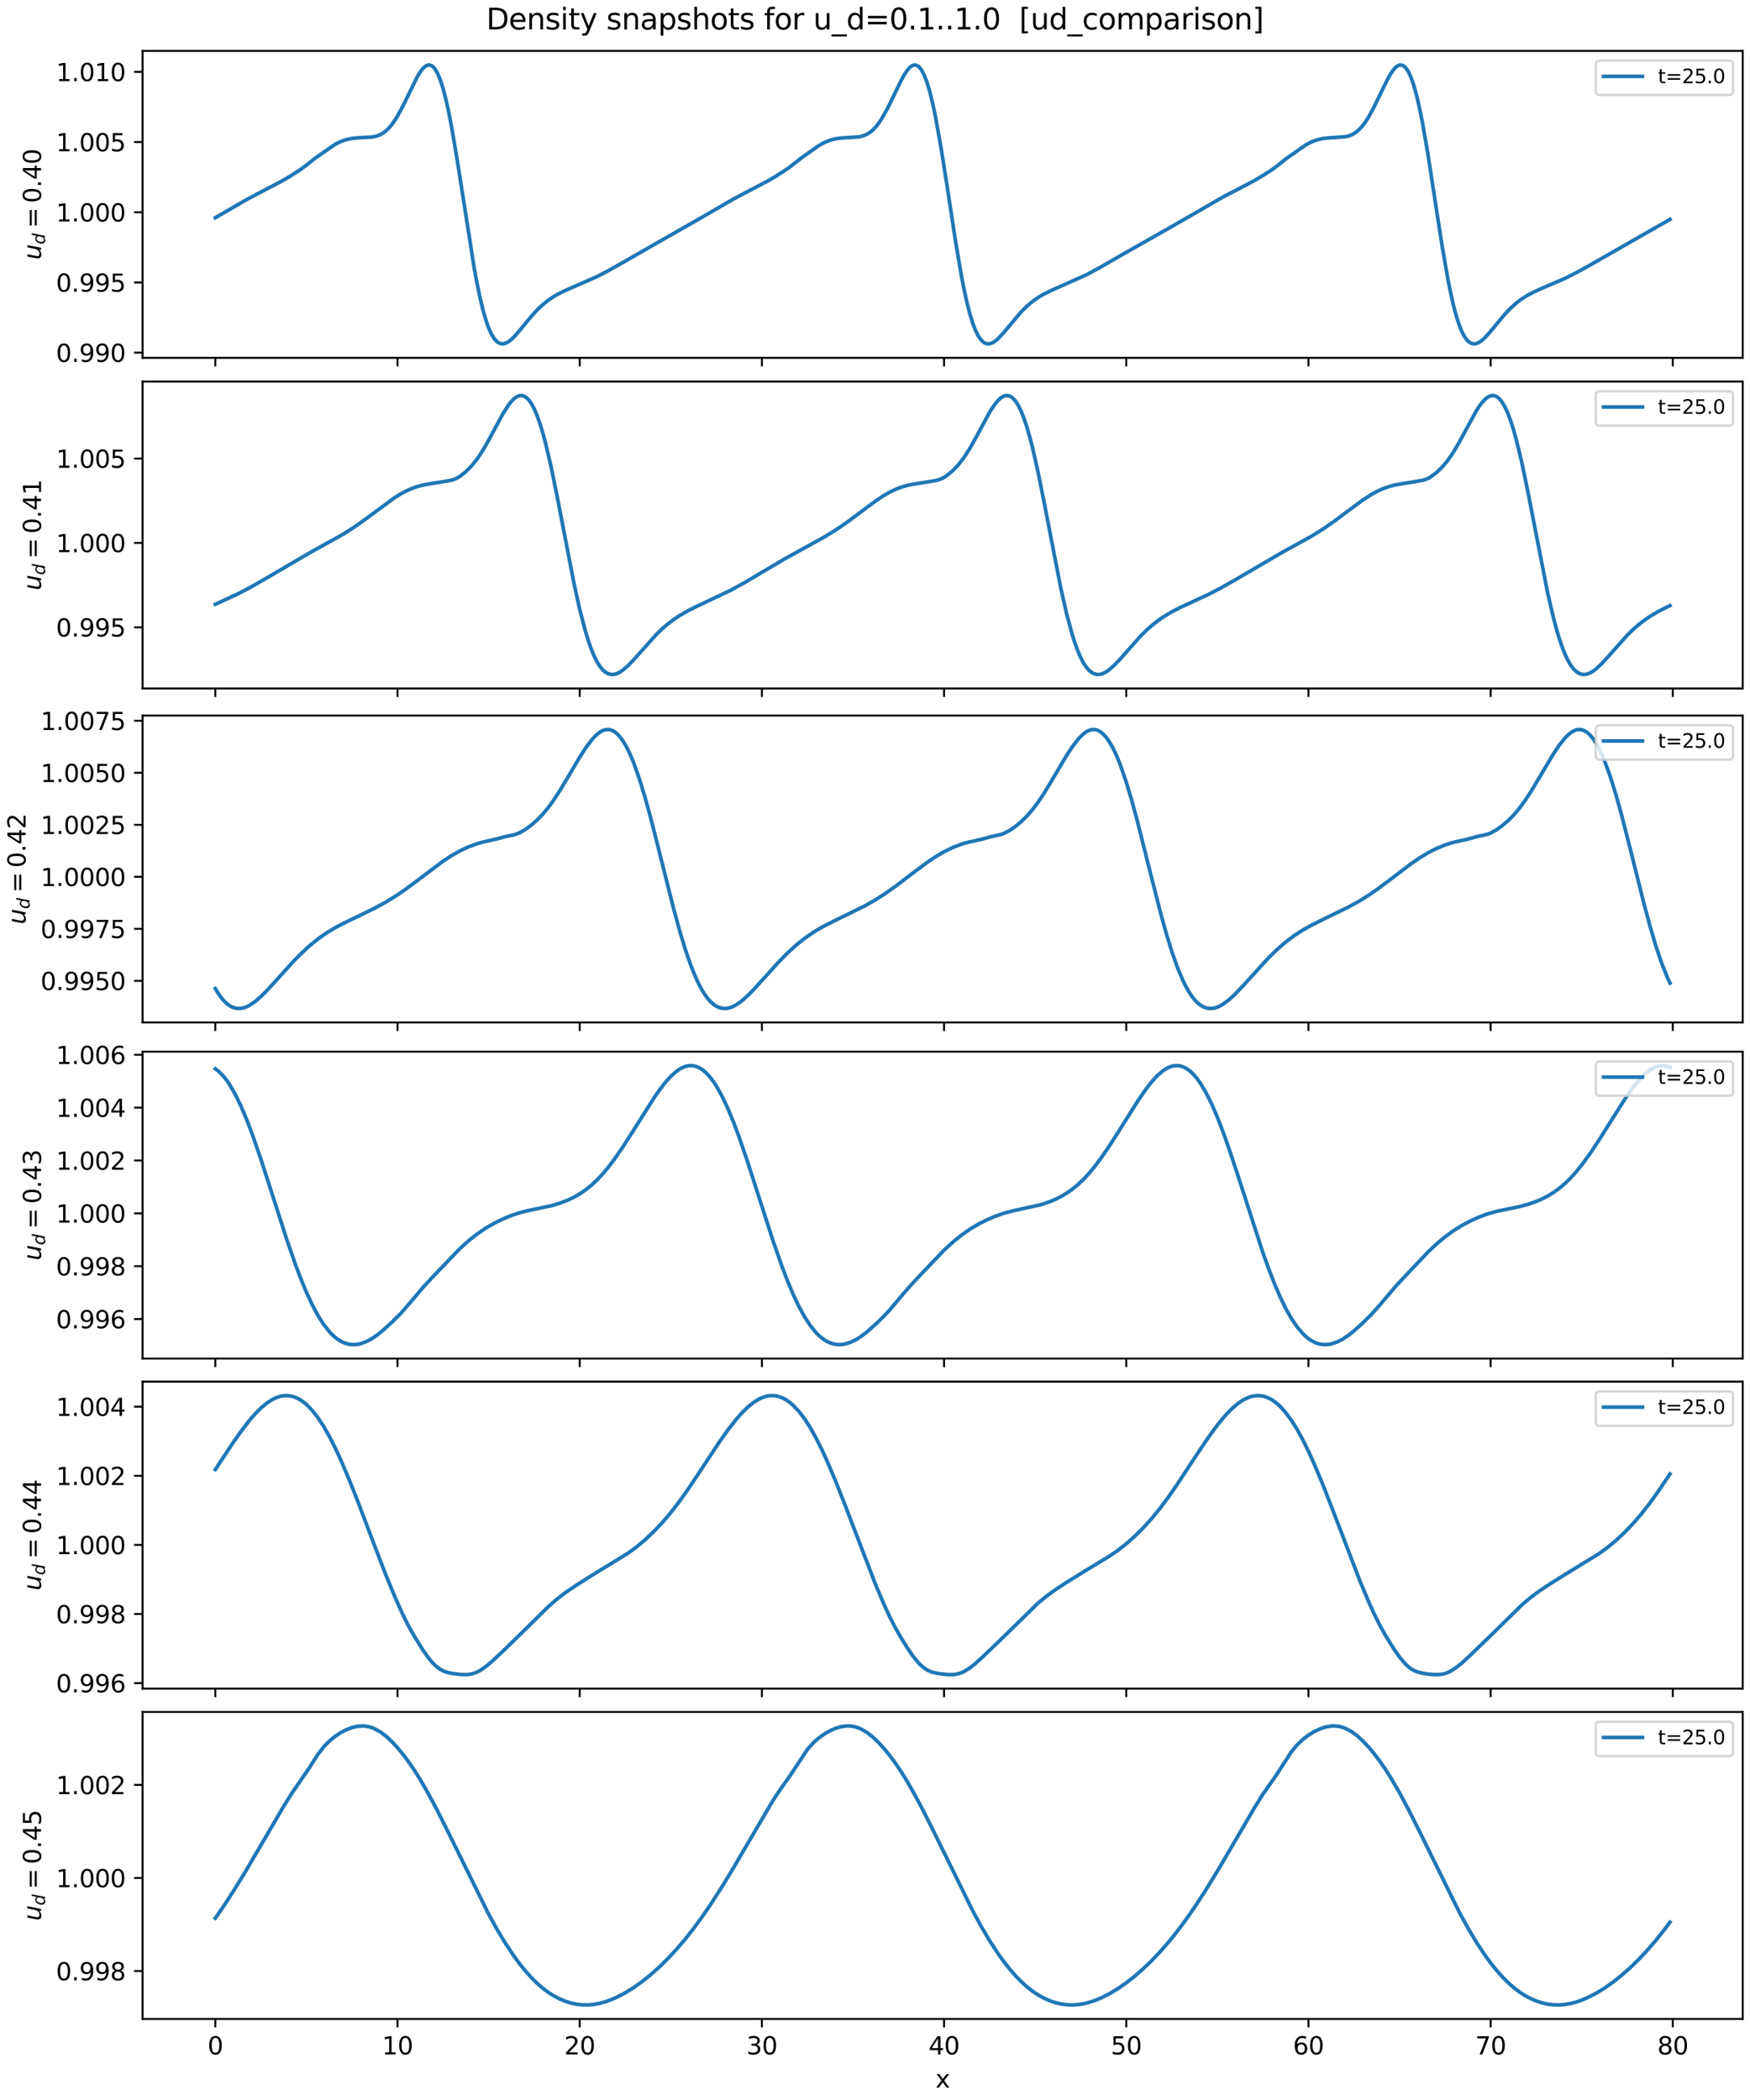 <?xml version="1.0" encoding="utf-8" standalone="no"?>
<!DOCTYPE svg PUBLIC "-//W3C//DTD SVG 1.1//EN"
  "http://www.w3.org/Graphics/SVG/1.1/DTD/svg11.dtd">
<svg xmlns:xlink="http://www.w3.org/1999/xlink" width="720pt" height="864pt" viewBox="0 0 720 864" xmlns="http://www.w3.org/2000/svg" version="1.1">
 <defs>
  <style type="text/css">*{stroke-linejoin: round; stroke-linecap: butt}</style>
 </defs>
 <g id="figure_1">
  <g id="patch_1">
   <path d="M 0 864 
L 720 864 
L 720 0 
L 0 0 
z
" style="fill: #ffffff"/>
  </g>
  <g id="axes_1">
   <g id="patch_2">
    <path d="M 58.669 147.23 
L 717 147.23 
L 717 20.948 
L 58.669 20.948 
z
" style="fill: #ffffff"/>
   </g>
   <g id="matplotlib.axis_1">
    <g id="xtick_1">
     <g id="line2d_1">
      <defs>
       <path id="m2f9ed8e30c" d="M 0 0 
L 0 3.5 
" style="stroke: #000000; stroke-width: 0.8"/>
      </defs>
      <g>
       <use xlink:href="#m2f9ed8e30c" x="88.593" y="147.23" style="stroke: #000000; stroke-width: 0.8"/>
      </g>
     </g>
    </g>
    <g id="xtick_2">
     <g id="line2d_2">
      <g>
       <use xlink:href="#m2f9ed8e30c" x="163.55" y="147.23" style="stroke: #000000; stroke-width: 0.8"/>
      </g>
     </g>
    </g>
    <g id="xtick_3">
     <g id="line2d_3">
      <g>
       <use xlink:href="#m2f9ed8e30c" x="238.507" y="147.23" style="stroke: #000000; stroke-width: 0.8"/>
      </g>
     </g>
    </g>
    <g id="xtick_4">
     <g id="line2d_4">
      <g>
       <use xlink:href="#m2f9ed8e30c" x="313.463" y="147.23" style="stroke: #000000; stroke-width: 0.8"/>
      </g>
     </g>
    </g>
    <g id="xtick_5">
     <g id="line2d_5">
      <g>
       <use xlink:href="#m2f9ed8e30c" x="388.42" y="147.23" style="stroke: #000000; stroke-width: 0.8"/>
      </g>
     </g>
    </g>
    <g id="xtick_6">
     <g id="line2d_6">
      <g>
       <use xlink:href="#m2f9ed8e30c" x="463.377" y="147.23" style="stroke: #000000; stroke-width: 0.8"/>
      </g>
     </g>
    </g>
    <g id="xtick_7">
     <g id="line2d_7">
      <g>
       <use xlink:href="#m2f9ed8e30c" x="538.333" y="147.23" style="stroke: #000000; stroke-width: 0.8"/>
      </g>
     </g>
    </g>
    <g id="xtick_8">
     <g id="line2d_8">
      <g>
       <use xlink:href="#m2f9ed8e30c" x="613.29" y="147.23" style="stroke: #000000; stroke-width: 0.8"/>
      </g>
     </g>
    </g>
    <g id="xtick_9">
     <g id="line2d_9">
      <g>
       <use xlink:href="#m2f9ed8e30c" x="688.247" y="147.23" style="stroke: #000000; stroke-width: 0.8"/>
      </g>
     </g>
    </g>
   </g>
   <g id="matplotlib.axis_2">
    <g id="ytick_1">
     <g id="line2d_10">
      <defs>
       <path id="mb38c292dd2" d="M 0 0 
L -3.5 0 
" style="stroke: #000000; stroke-width: 0.8"/>
      </defs>
      <g>
       <use xlink:href="#mb38c292dd2" x="58.669" y="145.093" style="stroke: #000000; stroke-width: 0.8"/>
      </g>
     </g>
     <g id="text_1">
      <!-- 0.990 -->
      <g transform="translate(23.041 148.892) scale(0.1 -0.1)">
       <defs>
        <path id="DejaVuSans-30" d="M 2034 4250 
Q 1547 4250 1301 3770 
Q 1056 3291 1056 2328 
Q 1056 1369 1301 889 
Q 1547 409 2034 409 
Q 2525 409 2770 889 
Q 3016 1369 3016 2328 
Q 3016 3291 2770 3770 
Q 2525 4250 2034 4250 
z
M 2034 4750 
Q 2819 4750 3233 4129 
Q 3647 3509 3647 2328 
Q 3647 1150 3233 529 
Q 2819 -91 2034 -91 
Q 1250 -91 836 529 
Q 422 1150 422 2328 
Q 422 3509 836 4129 
Q 1250 4750 2034 4750 
z
" transform="scale(0.016)"/>
        <path id="DejaVuSans-2e" d="M 684 794 
L 1344 794 
L 1344 0 
L 684 0 
L 684 794 
z
" transform="scale(0.016)"/>
        <path id="DejaVuSans-39" d="M 703 97 
L 703 672 
Q 941 559 1184 500 
Q 1428 441 1663 441 
Q 2288 441 2617 861 
Q 2947 1281 2994 2138 
Q 2813 1869 2534 1725 
Q 2256 1581 1919 1581 
Q 1219 1581 811 2004 
Q 403 2428 403 3163 
Q 403 3881 828 4315 
Q 1253 4750 1959 4750 
Q 2769 4750 3195 4129 
Q 3622 3509 3622 2328 
Q 3622 1225 3098 567 
Q 2575 -91 1691 -91 
Q 1453 -91 1209 -44 
Q 966 3 703 97 
z
M 1959 2075 
Q 2384 2075 2632 2365 
Q 2881 2656 2881 3163 
Q 2881 3666 2632 3958 
Q 2384 4250 1959 4250 
Q 1534 4250 1286 3958 
Q 1038 3666 1038 3163 
Q 1038 2656 1286 2365 
Q 1534 2075 1959 2075 
z
" transform="scale(0.016)"/>
       </defs>
       <use xlink:href="#DejaVuSans-30"/>
       <use xlink:href="#DejaVuSans-2e" x="63.623"/>
       <use xlink:href="#DejaVuSans-39" x="95.41"/>
       <use xlink:href="#DejaVuSans-39" x="159.033"/>
       <use xlink:href="#DejaVuSans-30" x="222.656"/>
      </g>
     </g>
    </g>
    <g id="ytick_2">
     <g id="line2d_11">
      <g>
       <use xlink:href="#mb38c292dd2" x="58.669" y="116.212" style="stroke: #000000; stroke-width: 0.8"/>
      </g>
     </g>
     <g id="text_2">
      <!-- 0.995 -->
      <g transform="translate(23.041 120.011) scale(0.1 -0.1)">
       <defs>
        <path id="DejaVuSans-35" d="M 691 4666 
L 3169 4666 
L 3169 4134 
L 1269 4134 
L 1269 2991 
Q 1406 3038 1543 3061 
Q 1681 3084 1819 3084 
Q 2600 3084 3056 2656 
Q 3513 2228 3513 1497 
Q 3513 744 3044 326 
Q 2575 -91 1722 -91 
Q 1428 -91 1123 -41 
Q 819 9 494 109 
L 494 744 
Q 775 591 1075 516 
Q 1375 441 1709 441 
Q 2250 441 2565 725 
Q 2881 1009 2881 1497 
Q 2881 1984 2565 2268 
Q 2250 2553 1709 2553 
Q 1456 2553 1204 2497 
Q 953 2441 691 2322 
L 691 4666 
z
" transform="scale(0.016)"/>
       </defs>
       <use xlink:href="#DejaVuSans-30"/>
       <use xlink:href="#DejaVuSans-2e" x="63.623"/>
       <use xlink:href="#DejaVuSans-39" x="95.41"/>
       <use xlink:href="#DejaVuSans-39" x="159.033"/>
       <use xlink:href="#DejaVuSans-35" x="222.656"/>
      </g>
     </g>
    </g>
    <g id="ytick_3">
     <g id="line2d_12">
      <g>
       <use xlink:href="#mb38c292dd2" x="58.669" y="87.331" style="stroke: #000000; stroke-width: 0.8"/>
      </g>
     </g>
     <g id="text_3">
      <!-- 1.000 -->
      <g transform="translate(23.041 91.131) scale(0.1 -0.1)">
       <defs>
        <path id="DejaVuSans-31" d="M 794 531 
L 1825 531 
L 1825 4091 
L 703 3866 
L 703 4441 
L 1819 4666 
L 2450 4666 
L 2450 531 
L 3481 531 
L 3481 0 
L 794 0 
L 794 531 
z
" transform="scale(0.016)"/>
       </defs>
       <use xlink:href="#DejaVuSans-31"/>
       <use xlink:href="#DejaVuSans-2e" x="63.623"/>
       <use xlink:href="#DejaVuSans-30" x="95.41"/>
       <use xlink:href="#DejaVuSans-30" x="159.033"/>
       <use xlink:href="#DejaVuSans-30" x="222.656"/>
      </g>
     </g>
    </g>
    <g id="ytick_4">
     <g id="line2d_13">
      <g>
       <use xlink:href="#mb38c292dd2" x="58.669" y="58.451" style="stroke: #000000; stroke-width: 0.8"/>
      </g>
     </g>
     <g id="text_4">
      <!-- 1.005 -->
      <g transform="translate(23.041 62.25) scale(0.1 -0.1)">
       <use xlink:href="#DejaVuSans-31"/>
       <use xlink:href="#DejaVuSans-2e" x="63.623"/>
       <use xlink:href="#DejaVuSans-30" x="95.41"/>
       <use xlink:href="#DejaVuSans-30" x="159.033"/>
       <use xlink:href="#DejaVuSans-35" x="222.656"/>
      </g>
     </g>
    </g>
    <g id="ytick_5">
     <g id="line2d_14">
      <g>
       <use xlink:href="#mb38c292dd2" x="58.669" y="29.57" style="stroke: #000000; stroke-width: 0.8"/>
      </g>
     </g>
     <g id="text_5">
      <!-- 1.010 -->
      <g transform="translate(23.041 33.369) scale(0.1 -0.1)">
       <use xlink:href="#DejaVuSans-31"/>
       <use xlink:href="#DejaVuSans-2e" x="63.623"/>
       <use xlink:href="#DejaVuSans-30" x="95.41"/>
       <use xlink:href="#DejaVuSans-31" x="159.033"/>
       <use xlink:href="#DejaVuSans-30" x="222.656"/>
      </g>
     </g>
    </g>
    <g id="text_6">
     <!-- $u_d=0.40$ -->
     <g transform="translate(16.961 106.889) rotate(-90) scale(0.1 -0.1)">
      <defs>
       <path id="DejaVuSans-Oblique-75" d="M 428 1388 
L 838 3500 
L 1416 3500 
L 1006 1409 
Q 975 1256 961 1147 
Q 947 1038 947 966 
Q 947 700 1109 554 
Q 1272 409 1569 409 
Q 2031 409 2368 721 
Q 2706 1034 2809 1563 
L 3194 3500 
L 3769 3500 
L 3091 0 
L 2516 0 
L 2631 550 
Q 2388 244 2052 76 
Q 1716 -91 1338 -91 
Q 878 -91 622 161 
Q 366 413 366 863 
Q 366 956 381 1097 
Q 397 1238 428 1388 
z
" transform="scale(0.016)"/>
       <path id="DejaVuSans-Oblique-64" d="M 2675 525 
Q 2444 222 2128 65 
Q 1813 -91 1428 -91 
Q 903 -91 598 267 
Q 294 625 294 1247 
Q 294 1766 478 2236 
Q 663 2706 1013 3078 
Q 1244 3325 1534 3454 
Q 1825 3584 2144 3584 
Q 2481 3584 2739 3421 
Q 2997 3259 3138 2956 
L 3513 4863 
L 4091 4863 
L 3144 0 
L 2566 0 
L 2675 525 
z
M 891 1350 
Q 891 897 1095 644 
Q 1300 391 1663 391 
Q 1931 391 2161 520 
Q 2391 650 2566 903 
Q 2750 1166 2856 1509 
Q 2963 1853 2963 2188 
Q 2963 2622 2758 2865 
Q 2553 3109 2194 3109 
Q 1922 3109 1687 2981 
Q 1453 2853 1288 2613 
Q 1106 2353 998 2009 
Q 891 1666 891 1350 
z
" transform="scale(0.016)"/>
       <path id="DejaVuSans-3d" d="M 678 2906 
L 4684 2906 
L 4684 2381 
L 678 2381 
L 678 2906 
z
M 678 1631 
L 4684 1631 
L 4684 1100 
L 678 1100 
L 678 1631 
z
" transform="scale(0.016)"/>
       <path id="DejaVuSans-34" d="M 2419 4116 
L 825 1625 
L 2419 1625 
L 2419 4116 
z
M 2253 4666 
L 3047 4666 
L 3047 1625 
L 3713 1625 
L 3713 1100 
L 3047 1100 
L 3047 0 
L 2419 0 
L 2419 1100 
L 313 1100 
L 313 1709 
L 2253 4666 
z
" transform="scale(0.016)"/>
      </defs>
      <use xlink:href="#DejaVuSans-Oblique-75" transform="translate(0 0.781)"/>
      <use xlink:href="#DejaVuSans-Oblique-64" transform="translate(63.379 -15.625) scale(0.7)"/>
      <use xlink:href="#DejaVuSans-3d" transform="translate(130.029 0.781)"/>
      <use xlink:href="#DejaVuSans-30" transform="translate(233.301 0.781)"/>
      <use xlink:href="#DejaVuSans-2e" transform="translate(296.924 0.781)"/>
      <use xlink:href="#DejaVuSans-34" transform="translate(328.711 0.781)"/>
      <use xlink:href="#DejaVuSans-30" transform="translate(392.334 0.781)"/>
     </g>
    </g>
   </g>
   <g id="line2d_15">
    <path d="M 88.593 89.578 
L 101.476 82.103 
L 108.503 78.386 
L 115.531 74.733 
L 119.044 72.687 
L 123.729 69.701 
L 126.071 67.937 
L 129.585 65.149 
L 137.783 59.429 
L 140.126 58.255 
L 142.468 57.442 
L 144.811 56.947 
L 147.153 56.711 
L 153.009 56.38 
L 154.18 56.174 
L 155.351 55.848 
L 156.523 55.368 
L 157.694 54.695 
L 158.865 53.8 
L 160.036 52.661 
L 161.207 51.268 
L 162.379 49.622 
L 163.55 47.74 
L 165.892 43.38 
L 171.748 31.472 
L 172.919 29.565 
L 174.091 28.061 
L 175.262 27.069 
L 176.433 26.688 
L 177.604 27.007 
L 178.775 28.096 
L 179.947 30.01 
L 181.118 32.781 
L 182.289 36.419 
L 183.46 40.91 
L 184.631 46.208 
L 185.803 52.24 
L 188.145 66.073 
L 195.172 110.736 
L 196.343 116.99 
L 197.515 122.58 
L 198.686 127.445 
L 199.857 131.552 
L 201.028 134.898 
L 202.199 137.501 
L 203.371 139.402 
L 204.542 140.655 
L 205.713 141.327 
L 206.884 141.49 
L 208.055 141.218 
L 209.227 140.586 
L 210.398 139.668 
L 211.569 138.531 
L 213.911 135.847 
L 218.596 130.143 
L 220.939 127.588 
L 223.281 125.364 
L 225.623 123.485 
L 227.966 121.921 
L 230.308 120.615 
L 233.822 118.972 
L 245.534 113.843 
L 250.219 111.407 
L 257.246 107.436 
L 271.3 99.371 
L 287.697 90.036 
L 301.751 81.889 
L 308.778 78.187 
L 315.806 74.518 
L 319.319 72.446 
L 324.004 69.426 
L 326.346 67.62 
L 329.86 64.871 
L 334.545 61.565 
L 336.887 59.909 
L 339.23 58.604 
L 341.572 57.676 
L 343.914 57.079 
L 346.257 56.767 
L 353.284 56.322 
L 354.455 56.08 
L 355.626 55.707 
L 356.798 55.166 
L 357.969 54.423 
L 359.14 53.449 
L 360.311 52.225 
L 361.482 50.746 
L 362.654 49.02 
L 364.996 44.908 
L 367.338 40.167 
L 370.852 32.912 
L 372.023 30.798 
L 373.194 29.013 
L 374.366 27.668 
L 375.537 26.869 
L 376.708 26.713 
L 377.879 27.281 
L 379.05 28.64 
L 380.222 30.837 
L 381.393 33.897 
L 382.564 37.823 
L 383.735 42.589 
L 384.906 48.141 
L 387.249 61.244 
L 389.591 76.156 
L 393.105 99.102 
L 395.447 112.889 
L 396.618 118.93 
L 397.79 124.284 
L 398.961 128.899 
L 400.132 132.752 
L 401.303 135.846 
L 402.474 138.21 
L 403.646 139.888 
L 404.817 140.94 
L 405.988 141.434 
L 407.159 141.444 
L 408.33 141.043 
L 409.502 140.309 
L 410.673 139.31 
L 413.015 136.784 
L 420.042 128.405 
L 422.385 126.067 
L 424.727 124.074 
L 427.07 122.41 
L 429.412 121.026 
L 432.926 119.316 
L 446.98 113.058 
L 452.836 109.896 
L 462.205 104.482 
L 475.089 97.183 
L 485.629 91.177 
L 503.197 81.041 
L 510.225 77.392 
L 516.081 74.3 
L 519.594 72.204 
L 523.108 69.969 
L 525.45 68.249 
L 528.964 65.435 
L 537.162 59.663 
L 539.505 58.424 
L 541.847 57.555 
L 544.189 57.009 
L 546.532 56.737 
L 553.559 56.254 
L 554.73 55.972 
L 555.901 55.548 
L 557.073 54.943 
L 558.244 54.125 
L 559.415 53.069 
L 560.586 51.761 
L 561.757 50.198 
L 562.929 48.392 
L 565.271 44.152 
L 568.785 36.869 
L 571.127 32.178 
L 572.298 30.161 
L 573.469 28.511 
L 574.641 27.336 
L 575.812 26.741 
L 576.983 26.818 
L 578.154 27.644 
L 579.325 29.278 
L 580.497 31.761 
L 581.668 35.111 
L 582.839 39.32 
L 584.01 44.356 
L 585.181 50.153 
L 587.524 63.636 
L 591.037 86.478 
L 593.38 101.529 
L 595.722 114.975 
L 596.893 120.795 
L 598.065 125.906 
L 599.236 130.268 
L 600.407 133.866 
L 601.578 136.714 
L 602.749 138.843 
L 603.921 140.305 
L 605.092 141.163 
L 606.263 141.487 
L 607.434 141.352 
L 608.605 140.832 
L 609.777 140.002 
L 610.948 138.93 
L 613.29 136.319 
L 619.146 129.257 
L 621.489 126.808 
L 623.831 124.7 
L 626.173 122.931 
L 628.516 121.461 
L 630.858 120.224 
L 634.372 118.637 
L 643.741 114.596 
L 648.426 112.245 
L 654.282 109.011 
L 687.076 90.265 
L 687.076 90.265 
" clip-path="url(#pb2ff6c160c)" style="fill: none; stroke: #1f77b4; stroke-width: 1.5; stroke-linecap: square"/>
   </g>
   <g id="patch_3">
    <path d="M 58.669 147.23 
L 58.669 20.948 
" style="fill: none; stroke: #000000; stroke-width: 0.8; stroke-linejoin: miter; stroke-linecap: square"/>
   </g>
   <g id="patch_4">
    <path d="M 717 147.23 
L 717 20.948 
" style="fill: none; stroke: #000000; stroke-width: 0.8; stroke-linejoin: miter; stroke-linecap: square"/>
   </g>
   <g id="patch_5">
    <path d="M 58.669 147.23 
L 717 147.23 
" style="fill: none; stroke: #000000; stroke-width: 0.8; stroke-linejoin: miter; stroke-linecap: square"/>
   </g>
   <g id="patch_6">
    <path d="M 58.669 20.948 
L 717 20.948 
" style="fill: none; stroke: #000000; stroke-width: 0.8; stroke-linejoin: miter; stroke-linecap: square"/>
   </g>
   <g id="legend_1">
    <g id="patch_7">
     <path d="M 658.147 39.091 
L 711.4 39.091 
Q 713 39.091 713 37.491 
L 713 26.548 
Q 713 24.948 711.4 24.948 
L 658.147 24.948 
Q 656.547 24.948 656.547 26.548 
L 656.547 37.491 
Q 656.547 39.091 658.147 39.091 
z
" style="fill: #ffffff; opacity: 0.8; stroke: #cccccc; stroke-linejoin: miter"/>
    </g>
    <g id="line2d_16">
     <path d="M 659.747 31.427 
L 667.747 31.427 
L 675.747 31.427 
" style="fill: none; stroke: #1f77b4; stroke-width: 1.5; stroke-linecap: square"/>
    </g>
    <g id="text_7">
     <!-- t=25.0 -->
     <g transform="translate(682.147 34.227) scale(0.08 -0.08)">
      <defs>
       <path id="DejaVuSans-74" d="M 1172 4494 
L 1172 3500 
L 2356 3500 
L 2356 3053 
L 1172 3053 
L 1172 1153 
Q 1172 725 1289 603 
Q 1406 481 1766 481 
L 2356 481 
L 2356 0 
L 1766 0 
Q 1100 0 847 248 
Q 594 497 594 1153 
L 594 3053 
L 172 3053 
L 172 3500 
L 594 3500 
L 594 4494 
L 1172 4494 
z
" transform="scale(0.016)"/>
       <path id="DejaVuSans-32" d="M 1228 531 
L 3431 531 
L 3431 0 
L 469 0 
L 469 531 
Q 828 903 1448 1529 
Q 2069 2156 2228 2338 
Q 2531 2678 2651 2914 
Q 2772 3150 2772 3378 
Q 2772 3750 2511 3984 
Q 2250 4219 1831 4219 
Q 1534 4219 1204 4116 
Q 875 4013 500 3803 
L 500 4441 
Q 881 4594 1212 4672 
Q 1544 4750 1819 4750 
Q 2544 4750 2975 4387 
Q 3406 4025 3406 3419 
Q 3406 3131 3298 2873 
Q 3191 2616 2906 2266 
Q 2828 2175 2409 1742 
Q 1991 1309 1228 531 
z
" transform="scale(0.016)"/>
      </defs>
      <use xlink:href="#DejaVuSans-74"/>
      <use xlink:href="#DejaVuSans-3d" x="39.209"/>
      <use xlink:href="#DejaVuSans-32" x="122.998"/>
      <use xlink:href="#DejaVuSans-35" x="186.621"/>
      <use xlink:href="#DejaVuSans-2e" x="250.244"/>
      <use xlink:href="#DejaVuSans-30" x="282.031"/>
     </g>
    </g>
   </g>
  </g>
  <g id="axes_2">
   <g id="patch_8">
    <path d="M 58.669 283.253 
L 717 283.253 
L 717 156.972 
L 58.669 156.972 
z
" style="fill: #ffffff"/>
   </g>
   <g id="matplotlib.axis_3">
    <g id="xtick_10">
     <g id="line2d_17">
      <g>
       <use xlink:href="#m2f9ed8e30c" x="88.593" y="283.253" style="stroke: #000000; stroke-width: 0.8"/>
      </g>
     </g>
    </g>
    <g id="xtick_11">
     <g id="line2d_18">
      <g>
       <use xlink:href="#m2f9ed8e30c" x="163.55" y="283.253" style="stroke: #000000; stroke-width: 0.8"/>
      </g>
     </g>
    </g>
    <g id="xtick_12">
     <g id="line2d_19">
      <g>
       <use xlink:href="#m2f9ed8e30c" x="238.507" y="283.253" style="stroke: #000000; stroke-width: 0.8"/>
      </g>
     </g>
    </g>
    <g id="xtick_13">
     <g id="line2d_20">
      <g>
       <use xlink:href="#m2f9ed8e30c" x="313.463" y="283.253" style="stroke: #000000; stroke-width: 0.8"/>
      </g>
     </g>
    </g>
    <g id="xtick_14">
     <g id="line2d_21">
      <g>
       <use xlink:href="#m2f9ed8e30c" x="388.42" y="283.253" style="stroke: #000000; stroke-width: 0.8"/>
      </g>
     </g>
    </g>
    <g id="xtick_15">
     <g id="line2d_22">
      <g>
       <use xlink:href="#m2f9ed8e30c" x="463.377" y="283.253" style="stroke: #000000; stroke-width: 0.8"/>
      </g>
     </g>
    </g>
    <g id="xtick_16">
     <g id="line2d_23">
      <g>
       <use xlink:href="#m2f9ed8e30c" x="538.333" y="283.253" style="stroke: #000000; stroke-width: 0.8"/>
      </g>
     </g>
    </g>
    <g id="xtick_17">
     <g id="line2d_24">
      <g>
       <use xlink:href="#m2f9ed8e30c" x="613.29" y="283.253" style="stroke: #000000; stroke-width: 0.8"/>
      </g>
     </g>
    </g>
    <g id="xtick_18">
     <g id="line2d_25">
      <g>
       <use xlink:href="#m2f9ed8e30c" x="688.247" y="283.253" style="stroke: #000000; stroke-width: 0.8"/>
      </g>
     </g>
    </g>
   </g>
   <g id="matplotlib.axis_4">
    <g id="ytick_6">
     <g id="line2d_26">
      <g>
       <use xlink:href="#mb38c292dd2" x="58.669" y="258.079" style="stroke: #000000; stroke-width: 0.8"/>
      </g>
     </g>
     <g id="text_8">
      <!-- 0.995 -->
      <g transform="translate(23.041 261.878) scale(0.1 -0.1)">
       <use xlink:href="#DejaVuSans-30"/>
       <use xlink:href="#DejaVuSans-2e" x="63.623"/>
       <use xlink:href="#DejaVuSans-39" x="95.41"/>
       <use xlink:href="#DejaVuSans-39" x="159.033"/>
       <use xlink:href="#DejaVuSans-35" x="222.656"/>
      </g>
     </g>
    </g>
    <g id="ytick_7">
     <g id="line2d_27">
      <g>
       <use xlink:href="#mb38c292dd2" x="58.669" y="223.365" style="stroke: #000000; stroke-width: 0.8"/>
      </g>
     </g>
     <g id="text_9">
      <!-- 1.000 -->
      <g transform="translate(23.041 227.165) scale(0.1 -0.1)">
       <use xlink:href="#DejaVuSans-31"/>
       <use xlink:href="#DejaVuSans-2e" x="63.623"/>
       <use xlink:href="#DejaVuSans-30" x="95.41"/>
       <use xlink:href="#DejaVuSans-30" x="159.033"/>
       <use xlink:href="#DejaVuSans-30" x="222.656"/>
      </g>
     </g>
    </g>
    <g id="ytick_8">
     <g id="line2d_28">
      <g>
       <use xlink:href="#mb38c292dd2" x="58.669" y="188.652" style="stroke: #000000; stroke-width: 0.8"/>
      </g>
     </g>
     <g id="text_10">
      <!-- 1.005 -->
      <g transform="translate(23.041 192.451) scale(0.1 -0.1)">
       <use xlink:href="#DejaVuSans-31"/>
       <use xlink:href="#DejaVuSans-2e" x="63.623"/>
       <use xlink:href="#DejaVuSans-30" x="95.41"/>
       <use xlink:href="#DejaVuSans-30" x="159.033"/>
       <use xlink:href="#DejaVuSans-35" x="222.656"/>
      </g>
     </g>
    </g>
    <g id="text_11">
     <!-- $u_d=0.41$ -->
     <g transform="translate(16.961 242.913) rotate(-90) scale(0.1 -0.1)">
      <use xlink:href="#DejaVuSans-Oblique-75" transform="translate(0 0.781)"/>
      <use xlink:href="#DejaVuSans-Oblique-64" transform="translate(63.379 -15.625) scale(0.7)"/>
      <use xlink:href="#DejaVuSans-3d" transform="translate(130.029 0.781)"/>
      <use xlink:href="#DejaVuSans-30" transform="translate(233.301 0.781)"/>
      <use xlink:href="#DejaVuSans-2e" transform="translate(296.924 0.781)"/>
      <use xlink:href="#DejaVuSans-34" transform="translate(328.711 0.781)"/>
      <use xlink:href="#DejaVuSans-31" transform="translate(392.334 0.781)"/>
     </g>
    </g>
   </g>
   <g id="line2d_29">
    <path d="M 88.593 248.628 
L 97.963 244.282 
L 102.647 241.844 
L 108.503 238.517 
L 127.243 227.542 
L 141.297 219.73 
L 145.982 216.711 
L 150.667 213.375 
L 162.379 204.744 
L 164.721 203.289 
L 167.063 202.029 
L 169.406 200.988 
L 171.748 200.169 
L 174.091 199.555 
L 176.433 199.127 
L 181.118 198.378 
L 185.803 197.558 
L 186.974 197.182 
L 188.145 196.635 
L 189.316 195.917 
L 191.659 194.057 
L 194.001 191.705 
L 196.343 188.79 
L 198.686 185.247 
L 201.028 181.162 
L 206.884 170.276 
L 209.227 166.614 
L 210.398 165.138 
L 211.569 163.968 
L 212.74 163.155 
L 213.911 162.749 
L 215.083 162.795 
L 216.254 163.331 
L 217.425 164.389 
L 218.596 165.993 
L 219.767 168.154 
L 220.939 170.877 
L 222.11 174.157 
L 223.281 177.977 
L 224.452 182.313 
L 226.795 192.36 
L 229.137 203.825 
L 236.164 240.104 
L 238.507 250.681 
L 240.849 259.686 
L 242.02 263.51 
L 243.191 266.856 
L 244.363 269.718 
L 245.534 272.1 
L 246.705 274.015 
L 247.876 275.484 
L 249.047 276.531 
L 250.219 277.187 
L 251.39 277.487 
L 252.561 277.465 
L 253.732 277.161 
L 254.903 276.61 
L 256.075 275.85 
L 258.417 273.846 
L 260.759 271.408 
L 270.129 260.935 
L 272.471 258.687 
L 274.814 256.679 
L 277.156 254.902 
L 279.498 253.332 
L 283.012 251.297 
L 286.526 249.535 
L 300.58 242.887 
L 306.436 239.655 
L 313.463 235.474 
L 322.833 229.941 
L 331.031 225.421 
L 339.23 220.893 
L 343.914 218.009 
L 348.599 214.799 
L 354.455 210.432 
L 360.311 206.076 
L 363.825 203.754 
L 366.167 202.425 
L 368.51 201.31 
L 370.852 200.418 
L 373.194 199.738 
L 375.537 199.251 
L 384.906 197.73 
L 386.078 197.45 
L 387.249 197.02 
L 388.42 196.414 
L 389.591 195.643 
L 391.934 193.699 
L 394.276 191.262 
L 396.618 188.243 
L 398.961 184.599 
L 401.303 180.442 
L 407.159 169.613 
L 408.33 167.743 
L 409.502 166.091 
L 410.673 164.711 
L 411.844 163.655 
L 413.015 162.972 
L 414.186 162.712 
L 415.358 162.917 
L 416.529 163.624 
L 417.7 164.862 
L 418.871 166.651 
L 420.042 168.999 
L 421.214 171.909 
L 422.385 175.371 
L 423.556 179.367 
L 424.727 183.866 
L 427.07 194.188 
L 429.412 205.83 
L 436.439 241.96 
L 438.782 252.3 
L 441.124 261.013 
L 442.295 264.679 
L 443.466 267.864 
L 444.638 270.565 
L 445.809 272.79 
L 446.98 274.553 
L 448.151 275.878 
L 449.322 276.791 
L 450.494 277.325 
L 451.665 277.513 
L 452.836 277.393 
L 454.007 277.002 
L 455.178 276.378 
L 456.349 275.557 
L 458.692 273.464 
L 461.034 270.975 
L 469.233 261.735 
L 471.575 259.41 
L 473.917 257.322 
L 476.26 255.47 
L 478.602 253.834 
L 482.116 251.721 
L 485.629 249.91 
L 491.485 247.215 
L 497.341 244.475 
L 502.026 242.055 
L 507.882 238.747 
L 527.793 227.115 
L 539.505 220.664 
L 544.189 217.754 
L 548.874 214.518 
L 554.73 210.134 
L 560.586 205.803 
L 564.1 203.519 
L 566.442 202.224 
L 568.785 201.146 
L 571.127 200.291 
L 573.469 199.644 
L 575.812 199.187 
L 581.668 198.232 
L 585.181 197.65 
L 586.353 197.326 
L 587.524 196.838 
L 588.695 196.174 
L 591.037 194.401 
L 593.38 192.133 
L 595.722 189.319 
L 598.065 185.879 
L 600.407 181.872 
L 607.434 168.969 
L 608.605 167.165 
L 609.777 165.598 
L 610.948 164.32 
L 612.119 163.383 
L 613.29 162.836 
L 614.461 162.727 
L 615.633 163.095 
L 616.804 163.977 
L 617.975 165.397 
L 619.146 167.371 
L 620.317 169.907 
L 621.489 173.002 
L 622.66 176.645 
L 623.831 180.813 
L 626.173 190.571 
L 628.516 201.841 
L 636.714 243.781 
L 639.056 253.874 
L 640.228 258.308 
L 641.399 262.288 
L 642.57 265.794 
L 643.741 268.818 
L 644.912 271.359 
L 646.084 273.428 
L 647.255 275.042 
L 648.426 276.227 
L 649.597 277.01 
L 650.768 277.424 
L 651.94 277.506 
L 653.111 277.291 
L 654.282 276.818 
L 655.453 276.124 
L 656.624 275.246 
L 658.967 273.07 
L 661.309 270.537 
L 669.508 261.332 
L 671.85 259.045 
L 674.192 256.997 
L 676.535 255.183 
L 678.877 253.581 
L 682.391 251.508 
L 685.904 249.722 
L 687.076 249.168 
L 687.076 249.168 
" clip-path="url(#p8cac1a57cd)" style="fill: none; stroke: #1f77b4; stroke-width: 1.5; stroke-linecap: square"/>
   </g>
   <g id="patch_9">
    <path d="M 58.669 283.253 
L 58.669 156.972 
" style="fill: none; stroke: #000000; stroke-width: 0.8; stroke-linejoin: miter; stroke-linecap: square"/>
   </g>
   <g id="patch_10">
    <path d="M 717 283.253 
L 717 156.972 
" style="fill: none; stroke: #000000; stroke-width: 0.8; stroke-linejoin: miter; stroke-linecap: square"/>
   </g>
   <g id="patch_11">
    <path d="M 58.669 283.253 
L 717 283.253 
" style="fill: none; stroke: #000000; stroke-width: 0.8; stroke-linejoin: miter; stroke-linecap: square"/>
   </g>
   <g id="patch_12">
    <path d="M 58.669 156.972 
L 717 156.972 
" style="fill: none; stroke: #000000; stroke-width: 0.8; stroke-linejoin: miter; stroke-linecap: square"/>
   </g>
   <g id="legend_2">
    <g id="patch_13">
     <path d="M 658.147 175.114 
L 711.4 175.114 
Q 713 175.114 713 173.514 
L 713 162.572 
Q 713 160.972 711.4 160.972 
L 658.147 160.972 
Q 656.547 160.972 656.547 162.572 
L 656.547 173.514 
Q 656.547 175.114 658.147 175.114 
z
" style="fill: #ffffff; opacity: 0.8; stroke: #cccccc; stroke-linejoin: miter"/>
    </g>
    <g id="line2d_30">
     <path d="M 659.747 167.451 
L 667.747 167.451 
L 675.747 167.451 
" style="fill: none; stroke: #1f77b4; stroke-width: 1.5; stroke-linecap: square"/>
    </g>
    <g id="text_12">
     <!-- t=25.0 -->
     <g transform="translate(682.147 170.251) scale(0.08 -0.08)">
      <use xlink:href="#DejaVuSans-74"/>
      <use xlink:href="#DejaVuSans-3d" x="39.209"/>
      <use xlink:href="#DejaVuSans-32" x="122.998"/>
      <use xlink:href="#DejaVuSans-35" x="186.621"/>
      <use xlink:href="#DejaVuSans-2e" x="250.244"/>
      <use xlink:href="#DejaVuSans-30" x="282.031"/>
     </g>
    </g>
   </g>
  </g>
  <g id="axes_3">
   <g id="patch_14">
    <path d="M 58.669 420.67 
L 717 420.67 
L 717 294.389 
L 58.669 294.389 
z
" style="fill: #ffffff"/>
   </g>
   <g id="matplotlib.axis_5">
    <g id="xtick_19">
     <g id="line2d_31">
      <g>
       <use xlink:href="#m2f9ed8e30c" x="88.593" y="420.67" style="stroke: #000000; stroke-width: 0.8"/>
      </g>
     </g>
    </g>
    <g id="xtick_20">
     <g id="line2d_32">
      <g>
       <use xlink:href="#m2f9ed8e30c" x="163.55" y="420.67" style="stroke: #000000; stroke-width: 0.8"/>
      </g>
     </g>
    </g>
    <g id="xtick_21">
     <g id="line2d_33">
      <g>
       <use xlink:href="#m2f9ed8e30c" x="238.507" y="420.67" style="stroke: #000000; stroke-width: 0.8"/>
      </g>
     </g>
    </g>
    <g id="xtick_22">
     <g id="line2d_34">
      <g>
       <use xlink:href="#m2f9ed8e30c" x="313.463" y="420.67" style="stroke: #000000; stroke-width: 0.8"/>
      </g>
     </g>
    </g>
    <g id="xtick_23">
     <g id="line2d_35">
      <g>
       <use xlink:href="#m2f9ed8e30c" x="388.42" y="420.67" style="stroke: #000000; stroke-width: 0.8"/>
      </g>
     </g>
    </g>
    <g id="xtick_24">
     <g id="line2d_36">
      <g>
       <use xlink:href="#m2f9ed8e30c" x="463.377" y="420.67" style="stroke: #000000; stroke-width: 0.8"/>
      </g>
     </g>
    </g>
    <g id="xtick_25">
     <g id="line2d_37">
      <g>
       <use xlink:href="#m2f9ed8e30c" x="538.333" y="420.67" style="stroke: #000000; stroke-width: 0.8"/>
      </g>
     </g>
    </g>
    <g id="xtick_26">
     <g id="line2d_38">
      <g>
       <use xlink:href="#m2f9ed8e30c" x="613.29" y="420.67" style="stroke: #000000; stroke-width: 0.8"/>
      </g>
     </g>
    </g>
    <g id="xtick_27">
     <g id="line2d_39">
      <g>
       <use xlink:href="#m2f9ed8e30c" x="688.247" y="420.67" style="stroke: #000000; stroke-width: 0.8"/>
      </g>
     </g>
    </g>
   </g>
   <g id="matplotlib.axis_6">
    <g id="ytick_9">
     <g id="line2d_40">
      <g>
       <use xlink:href="#mb38c292dd2" x="58.669" y="403.541" style="stroke: #000000; stroke-width: 0.8"/>
      </g>
     </g>
     <g id="text_13">
      <!-- 0.9950 -->
      <g transform="translate(16.678 407.341) scale(0.1 -0.1)">
       <use xlink:href="#DejaVuSans-30"/>
       <use xlink:href="#DejaVuSans-2e" x="63.623"/>
       <use xlink:href="#DejaVuSans-39" x="95.41"/>
       <use xlink:href="#DejaVuSans-39" x="159.033"/>
       <use xlink:href="#DejaVuSans-35" x="222.656"/>
       <use xlink:href="#DejaVuSans-30" x="286.279"/>
      </g>
     </g>
    </g>
    <g id="ytick_10">
     <g id="line2d_41">
      <g>
       <use xlink:href="#mb38c292dd2" x="58.669" y="382.144" style="stroke: #000000; stroke-width: 0.8"/>
      </g>
     </g>
     <g id="text_14">
      <!-- 0.9975 -->
      <g transform="translate(16.678 385.943) scale(0.1 -0.1)">
       <defs>
        <path id="DejaVuSans-37" d="M 525 4666 
L 3525 4666 
L 3525 4397 
L 1831 0 
L 1172 0 
L 2766 4134 
L 525 4134 
L 525 4666 
z
" transform="scale(0.016)"/>
       </defs>
       <use xlink:href="#DejaVuSans-30"/>
       <use xlink:href="#DejaVuSans-2e" x="63.623"/>
       <use xlink:href="#DejaVuSans-39" x="95.41"/>
       <use xlink:href="#DejaVuSans-39" x="159.033"/>
       <use xlink:href="#DejaVuSans-37" x="222.656"/>
       <use xlink:href="#DejaVuSans-35" x="286.279"/>
      </g>
     </g>
    </g>
    <g id="ytick_11">
     <g id="line2d_42">
      <g>
       <use xlink:href="#mb38c292dd2" x="58.669" y="360.746" style="stroke: #000000; stroke-width: 0.8"/>
      </g>
     </g>
     <g id="text_15">
      <!-- 1.0000 -->
      <g transform="translate(16.678 364.545) scale(0.1 -0.1)">
       <use xlink:href="#DejaVuSans-31"/>
       <use xlink:href="#DejaVuSans-2e" x="63.623"/>
       <use xlink:href="#DejaVuSans-30" x="95.41"/>
       <use xlink:href="#DejaVuSans-30" x="159.033"/>
       <use xlink:href="#DejaVuSans-30" x="222.656"/>
       <use xlink:href="#DejaVuSans-30" x="286.279"/>
      </g>
     </g>
    </g>
    <g id="ytick_12">
     <g id="line2d_43">
      <g>
       <use xlink:href="#mb38c292dd2" x="58.669" y="339.348" style="stroke: #000000; stroke-width: 0.8"/>
      </g>
     </g>
     <g id="text_16">
      <!-- 1.0025 -->
      <g transform="translate(16.678 343.148) scale(0.1 -0.1)">
       <use xlink:href="#DejaVuSans-31"/>
       <use xlink:href="#DejaVuSans-2e" x="63.623"/>
       <use xlink:href="#DejaVuSans-30" x="95.41"/>
       <use xlink:href="#DejaVuSans-30" x="159.033"/>
       <use xlink:href="#DejaVuSans-32" x="222.656"/>
       <use xlink:href="#DejaVuSans-35" x="286.279"/>
      </g>
     </g>
    </g>
    <g id="ytick_13">
     <g id="line2d_44">
      <g>
       <use xlink:href="#mb38c292dd2" x="58.669" y="317.951" style="stroke: #000000; stroke-width: 0.8"/>
      </g>
     </g>
     <g id="text_17">
      <!-- 1.0050 -->
      <g transform="translate(16.678 321.75) scale(0.1 -0.1)">
       <use xlink:href="#DejaVuSans-31"/>
       <use xlink:href="#DejaVuSans-2e" x="63.623"/>
       <use xlink:href="#DejaVuSans-30" x="95.41"/>
       <use xlink:href="#DejaVuSans-30" x="159.033"/>
       <use xlink:href="#DejaVuSans-35" x="222.656"/>
       <use xlink:href="#DejaVuSans-30" x="286.279"/>
      </g>
     </g>
    </g>
    <g id="ytick_14">
     <g id="line2d_45">
      <g>
       <use xlink:href="#mb38c292dd2" x="58.669" y="296.553" style="stroke: #000000; stroke-width: 0.8"/>
      </g>
     </g>
     <g id="text_18">
      <!-- 1.0075 -->
      <g transform="translate(16.678 300.352) scale(0.1 -0.1)">
       <use xlink:href="#DejaVuSans-31"/>
       <use xlink:href="#DejaVuSans-2e" x="63.623"/>
       <use xlink:href="#DejaVuSans-30" x="95.41"/>
       <use xlink:href="#DejaVuSans-30" x="159.033"/>
       <use xlink:href="#DejaVuSans-37" x="222.656"/>
       <use xlink:href="#DejaVuSans-35" x="286.279"/>
      </g>
     </g>
    </g>
    <g id="text_19">
     <!-- $u_d=0.42$ -->
     <g transform="translate(10.599 380.33) rotate(-90) scale(0.1 -0.1)">
      <use xlink:href="#DejaVuSans-Oblique-75" transform="translate(0 0.781)"/>
      <use xlink:href="#DejaVuSans-Oblique-64" transform="translate(63.379 -15.625) scale(0.7)"/>
      <use xlink:href="#DejaVuSans-3d" transform="translate(130.029 0.781)"/>
      <use xlink:href="#DejaVuSans-30" transform="translate(233.301 0.781)"/>
      <use xlink:href="#DejaVuSans-2e" transform="translate(296.924 0.781)"/>
      <use xlink:href="#DejaVuSans-34" transform="translate(328.711 0.781)"/>
      <use xlink:href="#DejaVuSans-32" transform="translate(392.334 0.781)"/>
     </g>
    </g>
   </g>
   <g id="line2d_46">
    <path d="M 88.593 406.718 
L 89.764 408.677 
L 90.936 410.353 
L 92.107 411.753 
L 93.278 412.883 
L 94.449 413.755 
L 95.62 414.377 
L 96.792 414.763 
L 97.963 414.924 
L 99.134 414.875 
L 100.305 414.632 
L 101.476 414.21 
L 102.647 413.626 
L 104.99 412.045 
L 107.332 410.026 
L 109.675 407.7 
L 113.188 403.878 
L 120.215 396.077 
L 123.729 392.481 
L 127.243 389.228 
L 130.756 386.36 
L 134.27 383.882 
L 137.783 381.755 
L 141.297 379.89 
L 148.324 376.508 
L 154.18 373.633 
L 158.865 371.076 
L 162.379 368.93 
L 165.892 366.569 
L 170.577 363.133 
L 182.289 354.312 
L 185.803 352.006 
L 189.316 350.016 
L 192.83 348.389 
L 196.343 347.104 
L 198.686 346.452 
L 204.542 345.115 
L 208.055 344.174 
L 211.569 343.438 
L 212.74 343.061 
L 213.911 342.559 
L 216.254 341.193 
L 218.596 339.462 
L 220.939 337.424 
L 223.281 335.022 
L 225.623 332.198 
L 227.966 328.955 
L 230.308 325.349 
L 233.822 319.468 
L 238.507 311.517 
L 240.849 307.89 
L 243.191 304.731 
L 244.363 303.387 
L 245.534 302.237 
L 246.705 301.308 
L 247.876 300.631 
L 249.047 300.231 
L 250.219 300.13 
L 251.39 300.344 
L 252.561 300.884 
L 253.732 301.757 
L 254.903 302.963 
L 256.075 304.504 
L 257.246 306.378 
L 258.417 308.583 
L 259.588 311.114 
L 260.759 313.964 
L 263.102 320.57 
L 265.444 328.254 
L 267.787 336.798 
L 271.3 350.629 
L 277.156 373.911 
L 279.498 382.481 
L 281.841 390.265 
L 284.183 397.083 
L 286.526 402.815 
L 287.697 405.253 
L 288.868 407.403 
L 290.039 409.267 
L 291.21 410.85 
L 292.382 412.159 
L 293.553 413.202 
L 294.724 413.989 
L 295.895 414.531 
L 297.066 414.841 
L 298.238 414.93 
L 299.409 414.815 
L 300.58 414.51 
L 301.751 414.032 
L 302.922 413.399 
L 305.265 411.735 
L 307.607 409.656 
L 309.95 407.29 
L 314.634 402.122 
L 320.49 395.663 
L 324.004 392.101 
L 327.518 388.89 
L 331.031 386.065 
L 334.545 383.63 
L 338.058 381.537 
L 342.743 379.115 
L 355.626 372.814 
L 360.311 370.148 
L 363.825 367.907 
L 368.51 364.597 
L 375.537 359.224 
L 381.393 354.859 
L 384.906 352.494 
L 388.42 350.427 
L 391.934 348.719 
L 395.447 347.362 
L 397.79 346.647 
L 401.303 345.889 
L 403.646 345.337 
L 408.33 344.093 
L 411.844 343.326 
L 413.015 342.908 
L 415.358 341.696 
L 417.7 340.073 
L 420.042 338.14 
L 422.385 335.868 
L 424.727 333.188 
L 427.07 330.08 
L 429.412 326.586 
L 432.926 320.806 
L 438.782 310.888 
L 441.124 307.326 
L 443.466 304.264 
L 444.638 302.981 
L 445.809 301.901 
L 446.98 301.053 
L 448.151 300.466 
L 449.322 300.163 
L 450.494 300.165 
L 451.665 300.488 
L 452.836 301.138 
L 454.007 302.122 
L 455.178 303.44 
L 456.349 305.092 
L 457.521 307.077 
L 458.692 309.391 
L 459.863 312.029 
L 461.034 314.983 
L 463.377 321.781 
L 465.719 329.625 
L 468.061 338.287 
L 472.746 356.94 
L 477.431 375.385 
L 479.773 383.838 
L 482.116 391.472 
L 484.458 398.116 
L 486.801 403.659 
L 487.972 406.001 
L 489.143 408.056 
L 490.314 409.826 
L 491.485 411.316 
L 492.657 412.536 
L 493.828 413.492 
L 494.999 414.197 
L 496.17 414.66 
L 497.341 414.894 
L 498.513 414.914 
L 499.684 414.734 
L 500.855 414.369 
L 502.026 413.838 
L 503.197 413.156 
L 505.54 411.414 
L 507.882 409.279 
L 511.396 405.609 
L 521.937 394.041 
L 525.45 390.628 
L 528.964 387.586 
L 532.477 384.936 
L 535.991 382.662 
L 539.505 380.694 
L 544.189 378.361 
L 554.73 373.227 
L 559.415 370.617 
L 562.929 368.424 
L 566.442 366.016 
L 571.127 362.538 
L 580.497 355.416 
L 584.01 352.997 
L 587.524 350.857 
L 591.037 349.067 
L 594.551 347.635 
L 596.893 346.866 
L 599.236 346.277 
L 603.921 345.227 
L 607.434 344.26 
L 612.119 343.2 
L 613.29 342.741 
L 615.633 341.45 
L 617.975 339.772 
L 620.317 337.787 
L 622.66 335.451 
L 625.002 332.699 
L 627.345 329.523 
L 629.687 325.972 
L 633.2 320.139 
L 639.056 310.267 
L 641.399 306.776 
L 643.741 303.815 
L 644.912 302.597 
L 646.084 301.591 
L 647.255 300.827 
L 648.426 300.332 
L 649.597 300.129 
L 650.768 300.237 
L 651.94 300.668 
L 653.111 301.429 
L 654.282 302.524 
L 655.453 303.953 
L 656.624 305.717 
L 657.796 307.812 
L 658.967 310.235 
L 660.138 312.979 
L 662.48 319.389 
L 664.823 326.907 
L 667.165 335.325 
L 670.679 349.058 
L 676.535 372.422 
L 678.877 381.101 
L 681.22 389.03 
L 683.562 396.02 
L 685.904 401.938 
L 687.076 404.472 
L 687.076 404.472 
" clip-path="url(#p63b7c24450)" style="fill: none; stroke: #1f77b4; stroke-width: 1.5; stroke-linecap: square"/>
   </g>
   <g id="patch_15">
    <path d="M 58.669 420.67 
L 58.669 294.389 
" style="fill: none; stroke: #000000; stroke-width: 0.8; stroke-linejoin: miter; stroke-linecap: square"/>
   </g>
   <g id="patch_16">
    <path d="M 717 420.67 
L 717 294.389 
" style="fill: none; stroke: #000000; stroke-width: 0.8; stroke-linejoin: miter; stroke-linecap: square"/>
   </g>
   <g id="patch_17">
    <path d="M 58.669 420.67 
L 717 420.67 
" style="fill: none; stroke: #000000; stroke-width: 0.8; stroke-linejoin: miter; stroke-linecap: square"/>
   </g>
   <g id="patch_18">
    <path d="M 58.669 294.389 
L 717 294.389 
" style="fill: none; stroke: #000000; stroke-width: 0.8; stroke-linejoin: miter; stroke-linecap: square"/>
   </g>
   <g id="legend_3">
    <g id="patch_19">
     <path d="M 658.147 312.531 
L 711.4 312.531 
Q 713 312.531 713 310.931 
L 713 299.989 
Q 713 298.389 711.4 298.389 
L 658.147 298.389 
Q 656.547 298.389 656.547 299.989 
L 656.547 310.931 
Q 656.547 312.531 658.147 312.531 
z
" style="fill: #ffffff; opacity: 0.8; stroke: #cccccc; stroke-linejoin: miter"/>
    </g>
    <g id="line2d_47">
     <path d="M 659.747 304.868 
L 667.747 304.868 
L 675.747 304.868 
" style="fill: none; stroke: #1f77b4; stroke-width: 1.5; stroke-linecap: square"/>
    </g>
    <g id="text_20">
     <!-- t=25.0 -->
     <g transform="translate(682.147 307.668) scale(0.08 -0.08)">
      <use xlink:href="#DejaVuSans-74"/>
      <use xlink:href="#DejaVuSans-3d" x="39.209"/>
      <use xlink:href="#DejaVuSans-32" x="122.998"/>
      <use xlink:href="#DejaVuSans-35" x="186.621"/>
      <use xlink:href="#DejaVuSans-2e" x="250.244"/>
      <use xlink:href="#DejaVuSans-30" x="282.031"/>
     </g>
    </g>
   </g>
  </g>
  <g id="axes_4">
   <g id="patch_20">
    <path d="M 58.669 558.957 
L 717 558.957 
L 717 432.676 
L 58.669 432.676 
z
" style="fill: #ffffff"/>
   </g>
   <g id="matplotlib.axis_7">
    <g id="xtick_28">
     <g id="line2d_48">
      <g>
       <use xlink:href="#m2f9ed8e30c" x="88.593" y="558.957" style="stroke: #000000; stroke-width: 0.8"/>
      </g>
     </g>
    </g>
    <g id="xtick_29">
     <g id="line2d_49">
      <g>
       <use xlink:href="#m2f9ed8e30c" x="163.55" y="558.957" style="stroke: #000000; stroke-width: 0.8"/>
      </g>
     </g>
    </g>
    <g id="xtick_30">
     <g id="line2d_50">
      <g>
       <use xlink:href="#m2f9ed8e30c" x="238.507" y="558.957" style="stroke: #000000; stroke-width: 0.8"/>
      </g>
     </g>
    </g>
    <g id="xtick_31">
     <g id="line2d_51">
      <g>
       <use xlink:href="#m2f9ed8e30c" x="313.463" y="558.957" style="stroke: #000000; stroke-width: 0.8"/>
      </g>
     </g>
    </g>
    <g id="xtick_32">
     <g id="line2d_52">
      <g>
       <use xlink:href="#m2f9ed8e30c" x="388.42" y="558.957" style="stroke: #000000; stroke-width: 0.8"/>
      </g>
     </g>
    </g>
    <g id="xtick_33">
     <g id="line2d_53">
      <g>
       <use xlink:href="#m2f9ed8e30c" x="463.377" y="558.957" style="stroke: #000000; stroke-width: 0.8"/>
      </g>
     </g>
    </g>
    <g id="xtick_34">
     <g id="line2d_54">
      <g>
       <use xlink:href="#m2f9ed8e30c" x="538.333" y="558.957" style="stroke: #000000; stroke-width: 0.8"/>
      </g>
     </g>
    </g>
    <g id="xtick_35">
     <g id="line2d_55">
      <g>
       <use xlink:href="#m2f9ed8e30c" x="613.29" y="558.957" style="stroke: #000000; stroke-width: 0.8"/>
      </g>
     </g>
    </g>
    <g id="xtick_36">
     <g id="line2d_56">
      <g>
       <use xlink:href="#m2f9ed8e30c" x="688.247" y="558.957" style="stroke: #000000; stroke-width: 0.8"/>
      </g>
     </g>
    </g>
   </g>
   <g id="matplotlib.axis_8">
    <g id="ytick_15">
     <g id="line2d_57">
      <g>
       <use xlink:href="#mb38c292dd2" x="58.669" y="542.699" style="stroke: #000000; stroke-width: 0.8"/>
      </g>
     </g>
     <g id="text_21">
      <!-- 0.996 -->
      <g transform="translate(23.041 546.498) scale(0.1 -0.1)">
       <defs>
        <path id="DejaVuSans-36" d="M 2113 2584 
Q 1688 2584 1439 2293 
Q 1191 2003 1191 1497 
Q 1191 994 1439 701 
Q 1688 409 2113 409 
Q 2538 409 2786 701 
Q 3034 994 3034 1497 
Q 3034 2003 2786 2293 
Q 2538 2584 2113 2584 
z
M 3366 4563 
L 3366 3988 
Q 3128 4100 2886 4159 
Q 2644 4219 2406 4219 
Q 1781 4219 1451 3797 
Q 1122 3375 1075 2522 
Q 1259 2794 1537 2939 
Q 1816 3084 2150 3084 
Q 2853 3084 3261 2657 
Q 3669 2231 3669 1497 
Q 3669 778 3244 343 
Q 2819 -91 2113 -91 
Q 1303 -91 875 529 
Q 447 1150 447 2328 
Q 447 3434 972 4092 
Q 1497 4750 2381 4750 
Q 2619 4750 2861 4703 
Q 3103 4656 3366 4563 
z
" transform="scale(0.016)"/>
       </defs>
       <use xlink:href="#DejaVuSans-30"/>
       <use xlink:href="#DejaVuSans-2e" x="63.623"/>
       <use xlink:href="#DejaVuSans-39" x="95.41"/>
       <use xlink:href="#DejaVuSans-39" x="159.033"/>
       <use xlink:href="#DejaVuSans-36" x="222.656"/>
      </g>
     </g>
    </g>
    <g id="ytick_16">
     <g id="line2d_58">
      <g>
       <use xlink:href="#mb38c292dd2" x="58.669" y="520.953" style="stroke: #000000; stroke-width: 0.8"/>
      </g>
     </g>
     <g id="text_22">
      <!-- 0.998 -->
      <g transform="translate(23.041 524.753) scale(0.1 -0.1)">
       <defs>
        <path id="DejaVuSans-38" d="M 2034 2216 
Q 1584 2216 1326 1975 
Q 1069 1734 1069 1313 
Q 1069 891 1326 650 
Q 1584 409 2034 409 
Q 2484 409 2743 651 
Q 3003 894 3003 1313 
Q 3003 1734 2745 1975 
Q 2488 2216 2034 2216 
z
M 1403 2484 
Q 997 2584 770 2862 
Q 544 3141 544 3541 
Q 544 4100 942 4425 
Q 1341 4750 2034 4750 
Q 2731 4750 3128 4425 
Q 3525 4100 3525 3541 
Q 3525 3141 3298 2862 
Q 3072 2584 2669 2484 
Q 3125 2378 3379 2068 
Q 3634 1759 3634 1313 
Q 3634 634 3220 271 
Q 2806 -91 2034 -91 
Q 1263 -91 848 271 
Q 434 634 434 1313 
Q 434 1759 690 2068 
Q 947 2378 1403 2484 
z
M 1172 3481 
Q 1172 3119 1398 2916 
Q 1625 2713 2034 2713 
Q 2441 2713 2670 2916 
Q 2900 3119 2900 3481 
Q 2900 3844 2670 4047 
Q 2441 4250 2034 4250 
Q 1625 4250 1398 4047 
Q 1172 3844 1172 3481 
z
" transform="scale(0.016)"/>
       </defs>
       <use xlink:href="#DejaVuSans-30"/>
       <use xlink:href="#DejaVuSans-2e" x="63.623"/>
       <use xlink:href="#DejaVuSans-39" x="95.41"/>
       <use xlink:href="#DejaVuSans-39" x="159.033"/>
       <use xlink:href="#DejaVuSans-38" x="222.656"/>
      </g>
     </g>
    </g>
    <g id="ytick_17">
     <g id="line2d_59">
      <g>
       <use xlink:href="#mb38c292dd2" x="58.669" y="499.208" style="stroke: #000000; stroke-width: 0.8"/>
      </g>
     </g>
     <g id="text_23">
      <!-- 1.000 -->
      <g transform="translate(23.041 503.007) scale(0.1 -0.1)">
       <use xlink:href="#DejaVuSans-31"/>
       <use xlink:href="#DejaVuSans-2e" x="63.623"/>
       <use xlink:href="#DejaVuSans-30" x="95.41"/>
       <use xlink:href="#DejaVuSans-30" x="159.033"/>
       <use xlink:href="#DejaVuSans-30" x="222.656"/>
      </g>
     </g>
    </g>
    <g id="ytick_18">
     <g id="line2d_60">
      <g>
       <use xlink:href="#mb38c292dd2" x="58.669" y="477.462" style="stroke: #000000; stroke-width: 0.8"/>
      </g>
     </g>
     <g id="text_24">
      <!-- 1.002 -->
      <g transform="translate(23.041 481.261) scale(0.1 -0.1)">
       <use xlink:href="#DejaVuSans-31"/>
       <use xlink:href="#DejaVuSans-2e" x="63.623"/>
       <use xlink:href="#DejaVuSans-30" x="95.41"/>
       <use xlink:href="#DejaVuSans-30" x="159.033"/>
       <use xlink:href="#DejaVuSans-32" x="222.656"/>
      </g>
     </g>
    </g>
    <g id="ytick_19">
     <g id="line2d_61">
      <g>
       <use xlink:href="#mb38c292dd2" x="58.669" y="455.716" style="stroke: #000000; stroke-width: 0.8"/>
      </g>
     </g>
     <g id="text_25">
      <!-- 1.004 -->
      <g transform="translate(23.041 459.515) scale(0.1 -0.1)">
       <use xlink:href="#DejaVuSans-31"/>
       <use xlink:href="#DejaVuSans-2e" x="63.623"/>
       <use xlink:href="#DejaVuSans-30" x="95.41"/>
       <use xlink:href="#DejaVuSans-30" x="159.033"/>
       <use xlink:href="#DejaVuSans-34" x="222.656"/>
      </g>
     </g>
    </g>
    <g id="ytick_20">
     <g id="line2d_62">
      <g>
       <use xlink:href="#mb38c292dd2" x="58.669" y="433.97" style="stroke: #000000; stroke-width: 0.8"/>
      </g>
     </g>
     <g id="text_26">
      <!-- 1.006 -->
      <g transform="translate(23.041 437.769) scale(0.1 -0.1)">
       <use xlink:href="#DejaVuSans-31"/>
       <use xlink:href="#DejaVuSans-2e" x="63.623"/>
       <use xlink:href="#DejaVuSans-30" x="95.41"/>
       <use xlink:href="#DejaVuSans-30" x="159.033"/>
       <use xlink:href="#DejaVuSans-36" x="222.656"/>
      </g>
     </g>
    </g>
    <g id="text_27">
     <!-- $u_d=0.43$ -->
     <g transform="translate(16.961 518.616) rotate(-90) scale(0.1 -0.1)">
      <defs>
       <path id="DejaVuSans-33" d="M 2597 2516 
Q 3050 2419 3304 2112 
Q 3559 1806 3559 1356 
Q 3559 666 3084 287 
Q 2609 -91 1734 -91 
Q 1441 -91 1130 -33 
Q 819 25 488 141 
L 488 750 
Q 750 597 1062 519 
Q 1375 441 1716 441 
Q 2309 441 2620 675 
Q 2931 909 2931 1356 
Q 2931 1769 2642 2001 
Q 2353 2234 1838 2234 
L 1294 2234 
L 1294 2753 
L 1863 2753 
Q 2328 2753 2575 2939 
Q 2822 3125 2822 3475 
Q 2822 3834 2567 4026 
Q 2313 4219 1838 4219 
Q 1578 4219 1281 4162 
Q 984 4106 628 3988 
L 628 4550 
Q 988 4650 1302 4700 
Q 1616 4750 1894 4750 
Q 2613 4750 3031 4423 
Q 3450 4097 3450 3541 
Q 3450 3153 3228 2886 
Q 3006 2619 2597 2516 
z
" transform="scale(0.016)"/>
      </defs>
      <use xlink:href="#DejaVuSans-Oblique-75" transform="translate(0 0.781)"/>
      <use xlink:href="#DejaVuSans-Oblique-64" transform="translate(63.379 -15.625) scale(0.7)"/>
      <use xlink:href="#DejaVuSans-3d" transform="translate(130.029 0.781)"/>
      <use xlink:href="#DejaVuSans-30" transform="translate(233.301 0.781)"/>
      <use xlink:href="#DejaVuSans-2e" transform="translate(296.924 0.781)"/>
      <use xlink:href="#DejaVuSans-34" transform="translate(328.711 0.781)"/>
      <use xlink:href="#DejaVuSans-33" transform="translate(392.334 0.781)"/>
     </g>
    </g>
   </g>
   <g id="line2d_63">
    <path d="M 88.593 439.769 
L 89.764 440.628 
L 90.936 441.7 
L 92.107 442.987 
L 93.278 444.488 
L 94.449 446.2 
L 96.792 450.242 
L 99.134 455.067 
L 101.476 460.603 
L 103.819 466.758 
L 107.332 476.897 
L 112.017 491.421 
L 117.873 509.634 
L 121.387 519.799 
L 123.729 526.02 
L 126.071 531.691 
L 128.414 536.743 
L 130.756 541.13 
L 133.099 544.826 
L 135.441 547.822 
L 136.612 549.061 
L 137.783 550.13 
L 138.955 551.032 
L 140.126 551.771 
L 141.297 552.353 
L 142.468 552.781 
L 143.639 553.062 
L 144.811 553.2 
L 145.982 553.203 
L 147.153 553.077 
L 148.324 552.828 
L 150.667 551.993 
L 153.009 550.755 
L 155.351 549.141 
L 157.694 547.22 
L 161.207 544.039 
L 164.721 540.53 
L 168.235 536.537 
L 174.091 529.612 
L 178.775 524.58 
L 189.316 513.597 
L 192.83 510.452 
L 196.343 507.68 
L 199.857 505.282 
L 203.371 503.259 
L 206.884 501.547 
L 210.398 500.092 
L 213.911 498.922 
L 217.425 498.055 
L 226.795 496.086 
L 230.308 495.031 
L 233.822 493.67 
L 236.164 492.543 
L 238.507 491.201 
L 240.849 489.609 
L 243.191 487.738 
L 245.534 485.568 
L 247.876 483.086 
L 250.219 480.296 
L 252.561 477.224 
L 256.075 472.174 
L 260.759 464.883 
L 268.958 451.892 
L 271.3 448.509 
L 273.643 445.455 
L 275.985 442.836 
L 278.327 440.75 
L 279.498 439.935 
L 280.67 439.285 
L 281.841 438.81 
L 283.012 438.517 
L 284.183 438.416 
L 285.354 438.511 
L 286.526 438.81 
L 287.697 439.315 
L 288.868 440.032 
L 290.039 440.961 
L 291.21 442.105 
L 292.382 443.464 
L 293.553 445.035 
L 294.724 446.817 
L 297.066 450.994 
L 299.409 455.943 
L 301.751 461.589 
L 304.094 467.836 
L 307.607 478.075 
L 312.292 492.653 
L 318.148 510.804 
L 321.662 520.871 
L 324.004 527.005 
L 326.346 532.577 
L 328.689 537.521 
L 331.031 541.794 
L 333.374 545.373 
L 335.716 548.254 
L 336.887 549.436 
L 338.058 550.449 
L 339.23 551.296 
L 340.401 551.983 
L 341.572 552.512 
L 342.743 552.891 
L 343.914 553.124 
L 345.086 553.216 
L 346.257 553.175 
L 347.428 553.007 
L 349.77 552.318 
L 352.113 551.21 
L 354.455 549.719 
L 356.798 547.885 
L 360.311 544.768 
L 363.825 541.351 
L 366.167 538.811 
L 370.852 533.25 
L 374.366 529.176 
L 379.05 524.17 
L 388.42 514.349 
L 391.934 511.118 
L 395.447 508.264 
L 398.961 505.781 
L 402.474 503.679 
L 405.988 501.905 
L 409.502 500.392 
L 413.015 499.155 
L 416.529 498.225 
L 428.241 495.65 
L 431.754 494.469 
L 434.097 493.495 
L 436.439 492.336 
L 438.782 490.954 
L 441.124 489.317 
L 443.466 487.398 
L 445.809 485.176 
L 448.151 482.642 
L 450.494 479.803 
L 452.836 476.687 
L 456.349 471.586 
L 461.034 464.259 
L 468.061 453.075 
L 471.575 447.974 
L 473.917 444.986 
L 476.26 442.449 
L 478.602 440.461 
L 479.773 439.699 
L 480.945 439.107 
L 482.116 438.691 
L 483.287 438.462 
L 484.458 438.425 
L 485.629 438.588 
L 486.801 438.955 
L 487.972 439.53 
L 489.143 440.318 
L 490.314 441.319 
L 491.485 442.534 
L 492.657 443.964 
L 493.828 445.606 
L 496.17 449.512 
L 498.513 454.211 
L 500.855 459.635 
L 503.197 465.694 
L 505.54 472.278 
L 509.053 482.861 
L 519.594 515.389 
L 521.937 521.929 
L 524.279 527.975 
L 526.621 533.446 
L 528.964 538.281 
L 531.306 542.439 
L 533.649 545.902 
L 535.991 548.667 
L 537.162 549.792 
L 538.333 550.749 
L 539.505 551.543 
L 540.676 552.176 
L 541.847 552.655 
L 543.018 552.984 
L 544.189 553.17 
L 545.361 553.217 
L 546.532 553.133 
L 547.703 552.924 
L 550.045 552.161 
L 552.388 550.987 
L 554.73 549.435 
L 557.073 547.555 
L 560.586 544.405 
L 564.1 540.944 
L 567.613 537 
L 574.641 528.744 
L 580.497 522.521 
L 587.524 515.119 
L 591.037 511.802 
L 594.551 508.866 
L 598.065 506.3 
L 601.578 504.115 
L 605.092 502.275 
L 608.605 500.707 
L 612.119 499.403 
L 615.633 498.407 
L 620.317 497.442 
L 625.002 496.476 
L 628.516 495.533 
L 632.029 494.318 
L 634.372 493.316 
L 636.714 492.122 
L 639.056 490.699 
L 641.399 489.017 
L 643.741 487.049 
L 646.084 484.775 
L 648.426 482.189 
L 650.768 479.302 
L 654.282 474.476 
L 657.796 469.194 
L 663.652 459.861 
L 668.336 452.481 
L 670.679 449.053 
L 673.021 445.937 
L 675.364 443.239 
L 677.706 441.057 
L 678.877 440.189 
L 680.048 439.483 
L 681.22 438.948 
L 682.391 438.594 
L 683.562 438.428 
L 684.733 438.457 
L 685.904 438.687 
L 687.076 439.123 
L 687.076 439.123 
" clip-path="url(#p310229ec33)" style="fill: none; stroke: #1f77b4; stroke-width: 1.5; stroke-linecap: square"/>
   </g>
   <g id="patch_21">
    <path d="M 58.669 558.957 
L 58.669 432.676 
" style="fill: none; stroke: #000000; stroke-width: 0.8; stroke-linejoin: miter; stroke-linecap: square"/>
   </g>
   <g id="patch_22">
    <path d="M 717 558.957 
L 717 432.676 
" style="fill: none; stroke: #000000; stroke-width: 0.8; stroke-linejoin: miter; stroke-linecap: square"/>
   </g>
   <g id="patch_23">
    <path d="M 58.669 558.957 
L 717 558.957 
" style="fill: none; stroke: #000000; stroke-width: 0.8; stroke-linejoin: miter; stroke-linecap: square"/>
   </g>
   <g id="patch_24">
    <path d="M 58.669 432.676 
L 717 432.676 
" style="fill: none; stroke: #000000; stroke-width: 0.8; stroke-linejoin: miter; stroke-linecap: square"/>
   </g>
   <g id="legend_4">
    <g id="patch_25">
     <path d="M 658.147 450.818 
L 711.4 450.818 
Q 713 450.818 713 449.218 
L 713 438.276 
Q 713 436.676 711.4 436.676 
L 658.147 436.676 
Q 656.547 436.676 656.547 438.276 
L 656.547 449.218 
Q 656.547 450.818 658.147 450.818 
z
" style="fill: #ffffff; opacity: 0.8; stroke: #cccccc; stroke-linejoin: miter"/>
    </g>
    <g id="line2d_64">
     <path d="M 659.747 443.154 
L 667.747 443.154 
L 675.747 443.154 
" style="fill: none; stroke: #1f77b4; stroke-width: 1.5; stroke-linecap: square"/>
    </g>
    <g id="text_28">
     <!-- t=25.0 -->
     <g transform="translate(682.147 445.954) scale(0.08 -0.08)">
      <use xlink:href="#DejaVuSans-74"/>
      <use xlink:href="#DejaVuSans-3d" x="39.209"/>
      <use xlink:href="#DejaVuSans-32" x="122.998"/>
      <use xlink:href="#DejaVuSans-35" x="186.621"/>
      <use xlink:href="#DejaVuSans-2e" x="250.244"/>
      <use xlink:href="#DejaVuSans-30" x="282.031"/>
     </g>
    </g>
   </g>
  </g>
  <g id="axes_5">
   <g id="patch_26">
    <path d="M 58.669 694.739 
L 717 694.739 
L 717 568.458 
L 58.669 568.458 
z
" style="fill: #ffffff"/>
   </g>
   <g id="matplotlib.axis_9">
    <g id="xtick_37">
     <g id="line2d_65">
      <g>
       <use xlink:href="#m2f9ed8e30c" x="88.593" y="694.739" style="stroke: #000000; stroke-width: 0.8"/>
      </g>
     </g>
    </g>
    <g id="xtick_38">
     <g id="line2d_66">
      <g>
       <use xlink:href="#m2f9ed8e30c" x="163.55" y="694.739" style="stroke: #000000; stroke-width: 0.8"/>
      </g>
     </g>
    </g>
    <g id="xtick_39">
     <g id="line2d_67">
      <g>
       <use xlink:href="#m2f9ed8e30c" x="238.507" y="694.739" style="stroke: #000000; stroke-width: 0.8"/>
      </g>
     </g>
    </g>
    <g id="xtick_40">
     <g id="line2d_68">
      <g>
       <use xlink:href="#m2f9ed8e30c" x="313.463" y="694.739" style="stroke: #000000; stroke-width: 0.8"/>
      </g>
     </g>
    </g>
    <g id="xtick_41">
     <g id="line2d_69">
      <g>
       <use xlink:href="#m2f9ed8e30c" x="388.42" y="694.739" style="stroke: #000000; stroke-width: 0.8"/>
      </g>
     </g>
    </g>
    <g id="xtick_42">
     <g id="line2d_70">
      <g>
       <use xlink:href="#m2f9ed8e30c" x="463.377" y="694.739" style="stroke: #000000; stroke-width: 0.8"/>
      </g>
     </g>
    </g>
    <g id="xtick_43">
     <g id="line2d_71">
      <g>
       <use xlink:href="#m2f9ed8e30c" x="538.333" y="694.739" style="stroke: #000000; stroke-width: 0.8"/>
      </g>
     </g>
    </g>
    <g id="xtick_44">
     <g id="line2d_72">
      <g>
       <use xlink:href="#m2f9ed8e30c" x="613.29" y="694.739" style="stroke: #000000; stroke-width: 0.8"/>
      </g>
     </g>
    </g>
    <g id="xtick_45">
     <g id="line2d_73">
      <g>
       <use xlink:href="#m2f9ed8e30c" x="688.247" y="694.739" style="stroke: #000000; stroke-width: 0.8"/>
      </g>
     </g>
    </g>
   </g>
   <g id="matplotlib.axis_10">
    <g id="ytick_21">
     <g id="line2d_74">
      <g>
       <use xlink:href="#mb38c292dd2" x="58.669" y="692.483" style="stroke: #000000; stroke-width: 0.8"/>
      </g>
     </g>
     <g id="text_29">
      <!-- 0.996 -->
      <g transform="translate(23.041 696.282) scale(0.1 -0.1)">
       <use xlink:href="#DejaVuSans-30"/>
       <use xlink:href="#DejaVuSans-2e" x="63.623"/>
       <use xlink:href="#DejaVuSans-39" x="95.41"/>
       <use xlink:href="#DejaVuSans-39" x="159.033"/>
       <use xlink:href="#DejaVuSans-36" x="222.656"/>
      </g>
     </g>
    </g>
    <g id="ytick_22">
     <g id="line2d_75">
      <g>
       <use xlink:href="#mb38c292dd2" x="58.669" y="664.049" style="stroke: #000000; stroke-width: 0.8"/>
      </g>
     </g>
     <g id="text_30">
      <!-- 0.998 -->
      <g transform="translate(23.041 667.848) scale(0.1 -0.1)">
       <use xlink:href="#DejaVuSans-30"/>
       <use xlink:href="#DejaVuSans-2e" x="63.623"/>
       <use xlink:href="#DejaVuSans-39" x="95.41"/>
       <use xlink:href="#DejaVuSans-39" x="159.033"/>
       <use xlink:href="#DejaVuSans-38" x="222.656"/>
      </g>
     </g>
    </g>
    <g id="ytick_23">
     <g id="line2d_76">
      <g>
       <use xlink:href="#mb38c292dd2" x="58.669" y="635.616" style="stroke: #000000; stroke-width: 0.8"/>
      </g>
     </g>
     <g id="text_31">
      <!-- 1.000 -->
      <g transform="translate(23.041 639.415) scale(0.1 -0.1)">
       <use xlink:href="#DejaVuSans-31"/>
       <use xlink:href="#DejaVuSans-2e" x="63.623"/>
       <use xlink:href="#DejaVuSans-30" x="95.41"/>
       <use xlink:href="#DejaVuSans-30" x="159.033"/>
       <use xlink:href="#DejaVuSans-30" x="222.656"/>
      </g>
     </g>
    </g>
    <g id="ytick_24">
     <g id="line2d_77">
      <g>
       <use xlink:href="#mb38c292dd2" x="58.669" y="607.182" style="stroke: #000000; stroke-width: 0.8"/>
      </g>
     </g>
     <g id="text_32">
      <!-- 1.002 -->
      <g transform="translate(23.041 610.981) scale(0.1 -0.1)">
       <use xlink:href="#DejaVuSans-31"/>
       <use xlink:href="#DejaVuSans-2e" x="63.623"/>
       <use xlink:href="#DejaVuSans-30" x="95.41"/>
       <use xlink:href="#DejaVuSans-30" x="159.033"/>
       <use xlink:href="#DejaVuSans-32" x="222.656"/>
      </g>
     </g>
    </g>
    <g id="ytick_25">
     <g id="line2d_78">
      <g>
       <use xlink:href="#mb38c292dd2" x="58.669" y="578.748" style="stroke: #000000; stroke-width: 0.8"/>
      </g>
     </g>
     <g id="text_33">
      <!-- 1.004 -->
      <g transform="translate(23.041 582.548) scale(0.1 -0.1)">
       <use xlink:href="#DejaVuSans-31"/>
       <use xlink:href="#DejaVuSans-2e" x="63.623"/>
       <use xlink:href="#DejaVuSans-30" x="95.41"/>
       <use xlink:href="#DejaVuSans-30" x="159.033"/>
       <use xlink:href="#DejaVuSans-34" x="222.656"/>
      </g>
     </g>
    </g>
    <g id="text_34">
     <!-- $u_d=0.44$ -->
     <g transform="translate(16.961 654.398) rotate(-90) scale(0.1 -0.1)">
      <use xlink:href="#DejaVuSans-Oblique-75" transform="translate(0 0.781)"/>
      <use xlink:href="#DejaVuSans-Oblique-64" transform="translate(63.379 -15.625) scale(0.7)"/>
      <use xlink:href="#DejaVuSans-3d" transform="translate(130.029 0.781)"/>
      <use xlink:href="#DejaVuSans-30" transform="translate(233.301 0.781)"/>
      <use xlink:href="#DejaVuSans-2e" transform="translate(296.924 0.781)"/>
      <use xlink:href="#DejaVuSans-34" transform="translate(328.711 0.781)"/>
      <use xlink:href="#DejaVuSans-34" transform="translate(392.334 0.781)"/>
     </g>
    </g>
   </g>
   <g id="line2d_79">
    <path d="M 88.593 604.617 
L 95.62 593.95 
L 99.134 588.947 
L 102.647 584.387 
L 104.99 581.685 
L 107.332 579.322 
L 109.675 577.351 
L 112.017 575.823 
L 113.188 575.238 
L 114.359 574.78 
L 115.531 574.451 
L 116.702 574.256 
L 117.873 574.198 
L 119.044 574.28 
L 120.215 574.504 
L 121.387 574.873 
L 122.558 575.39 
L 123.729 576.056 
L 124.9 576.871 
L 126.071 577.838 
L 128.414 580.223 
L 130.756 583.204 
L 133.099 586.76 
L 135.441 590.858 
L 137.783 595.451 
L 140.126 600.484 
L 143.639 608.722 
L 147.153 617.577 
L 154.18 636.133 
L 158.865 648.261 
L 162.379 656.793 
L 165.892 664.626 
L 168.235 669.251 
L 170.577 673.386 
L 174.091 679.008 
L 176.433 682.28 
L 177.604 683.696 
L 178.775 684.932 
L 179.947 685.97 
L 181.118 686.802 
L 182.289 687.439 
L 183.46 687.906 
L 185.803 688.479 
L 189.316 688.915 
L 191.659 688.993 
L 192.83 688.912 
L 194.001 688.716 
L 195.172 688.386 
L 196.343 687.912 
L 197.515 687.297 
L 199.857 685.696 
L 202.199 683.739 
L 206.884 679.369 
L 216.254 670.246 
L 225.623 660.991 
L 229.137 657.925 
L 232.651 655.232 
L 237.335 652.059 
L 244.363 647.636 
L 258.417 639.005 
L 261.931 636.421 
L 265.444 633.477 
L 268.958 630.154 
L 272.471 626.443 
L 275.985 622.322 
L 279.498 617.776 
L 283.012 612.836 
L 287.697 605.813 
L 295.895 593.378 
L 299.409 588.415 
L 302.922 583.916 
L 305.265 581.266 
L 307.607 578.964 
L 309.95 577.064 
L 312.292 575.614 
L 313.463 575.071 
L 314.634 574.656 
L 315.806 574.371 
L 316.977 574.221 
L 318.148 574.209 
L 319.319 574.338 
L 320.49 574.611 
L 321.662 575.029 
L 322.833 575.595 
L 324.004 576.311 
L 325.175 577.177 
L 326.346 578.193 
L 328.689 580.679 
L 331.031 583.757 
L 333.374 587.407 
L 335.716 591.59 
L 338.058 596.261 
L 340.401 601.362 
L 343.914 609.68 
L 347.428 618.588 
L 360.311 652.126 
L 363.825 660.379 
L 366.167 665.436 
L 368.51 669.969 
L 370.852 674.042 
L 373.194 677.818 
L 375.537 681.247 
L 377.879 684.13 
L 379.05 685.301 
L 380.222 686.27 
L 381.393 687.035 
L 382.564 687.612 
L 383.735 688.03 
L 386.078 688.545 
L 389.591 688.943 
L 391.934 688.977 
L 393.105 688.861 
L 394.276 688.622 
L 395.447 688.244 
L 396.618 687.723 
L 398.961 686.279 
L 401.303 684.42 
L 404.817 681.224 
L 413.015 673.333 
L 427.07 659.582 
L 430.583 656.684 
L 434.097 654.135 
L 438.782 651.056 
L 446.98 645.976 
L 456.349 640.308 
L 459.863 637.898 
L 463.377 635.159 
L 466.89 632.047 
L 470.404 628.553 
L 473.917 624.664 
L 477.431 620.354 
L 480.945 615.625 
L 484.458 610.537 
L 491.485 599.823 
L 496.17 592.809 
L 499.684 587.889 
L 502.026 584.866 
L 504.369 582.114 
L 506.711 579.69 
L 509.053 577.65 
L 511.396 576.045 
L 513.738 574.918 
L 514.909 574.546 
L 516.081 574.306 
L 517.252 574.202 
L 518.423 574.237 
L 519.594 574.413 
L 520.765 574.734 
L 521.937 575.201 
L 523.108 575.817 
L 524.279 576.583 
L 525.45 577.499 
L 526.621 578.566 
L 528.964 581.151 
L 531.306 584.327 
L 533.649 588.068 
L 535.991 592.336 
L 538.333 597.083 
L 540.676 602.249 
L 544.189 610.645 
L 548.874 622.672 
L 559.415 650.207 
L 562.929 658.604 
L 565.271 663.802 
L 567.613 668.519 
L 569.956 672.722 
L 573.469 678.418 
L 575.812 681.772 
L 578.154 684.542 
L 579.325 685.647 
L 580.497 686.547 
L 581.668 687.247 
L 582.839 687.767 
L 585.181 688.408 
L 587.524 688.759 
L 589.866 688.967 
L 592.209 688.951 
L 593.38 688.796 
L 594.551 688.512 
L 595.722 688.086 
L 596.893 687.518 
L 599.236 685.993 
L 601.578 684.082 
L 605.092 680.855 
L 614.461 671.797 
L 626.173 660.278 
L 629.687 657.295 
L 633.2 654.677 
L 637.885 651.556 
L 646.084 646.446 
L 657.796 639.272 
L 661.309 636.725 
L 664.823 633.823 
L 668.336 630.542 
L 671.85 626.875 
L 675.364 622.801 
L 678.877 618.302 
L 682.391 613.401 
L 687.076 606.41 
L 687.076 606.41 
" clip-path="url(#p8b2eeb0034)" style="fill: none; stroke: #1f77b4; stroke-width: 1.5; stroke-linecap: square"/>
   </g>
   <g id="patch_27">
    <path d="M 58.669 694.739 
L 58.669 568.458 
" style="fill: none; stroke: #000000; stroke-width: 0.8; stroke-linejoin: miter; stroke-linecap: square"/>
   </g>
   <g id="patch_28">
    <path d="M 717 694.739 
L 717 568.458 
" style="fill: none; stroke: #000000; stroke-width: 0.8; stroke-linejoin: miter; stroke-linecap: square"/>
   </g>
   <g id="patch_29">
    <path d="M 58.669 694.739 
L 717 694.739 
" style="fill: none; stroke: #000000; stroke-width: 0.8; stroke-linejoin: miter; stroke-linecap: square"/>
   </g>
   <g id="patch_30">
    <path d="M 58.669 568.458 
L 717 568.458 
" style="fill: none; stroke: #000000; stroke-width: 0.8; stroke-linejoin: miter; stroke-linecap: square"/>
   </g>
   <g id="legend_5">
    <g id="patch_31">
     <path d="M 658.147 586.6 
L 711.4 586.6 
Q 713 586.6 713 585 
L 713 574.058 
Q 713 572.458 711.4 572.458 
L 658.147 572.458 
Q 656.547 572.458 656.547 574.058 
L 656.547 585 
Q 656.547 586.6 658.147 586.6 
z
" style="fill: #ffffff; opacity: 0.8; stroke: #cccccc; stroke-linejoin: miter"/>
    </g>
    <g id="line2d_80">
     <path d="M 659.747 578.936 
L 667.747 578.936 
L 675.747 578.936 
" style="fill: none; stroke: #1f77b4; stroke-width: 1.5; stroke-linecap: square"/>
    </g>
    <g id="text_35">
     <!-- t=25.0 -->
     <g transform="translate(682.147 581.736) scale(0.08 -0.08)">
      <use xlink:href="#DejaVuSans-74"/>
      <use xlink:href="#DejaVuSans-3d" x="39.209"/>
      <use xlink:href="#DejaVuSans-32" x="122.998"/>
      <use xlink:href="#DejaVuSans-35" x="186.621"/>
      <use xlink:href="#DejaVuSans-2e" x="250.244"/>
      <use xlink:href="#DejaVuSans-30" x="282.031"/>
     </g>
    </g>
   </g>
  </g>
  <g id="axes_6">
   <g id="patch_32">
    <path d="M 58.669 830.644 
L 717 830.644 
L 717 704.362 
L 58.669 704.362 
z
" style="fill: #ffffff"/>
   </g>
   <g id="matplotlib.axis_11">
    <g id="xtick_46">
     <g id="line2d_81">
      <g>
       <use xlink:href="#m2f9ed8e30c" x="88.593" y="830.644" style="stroke: #000000; stroke-width: 0.8"/>
      </g>
     </g>
     <g id="text_36">
      <!-- 0 -->
      <g transform="translate(85.412 845.242) scale(0.1 -0.1)">
       <use xlink:href="#DejaVuSans-30"/>
      </g>
     </g>
    </g>
    <g id="xtick_47">
     <g id="line2d_82">
      <g>
       <use xlink:href="#m2f9ed8e30c" x="163.55" y="830.644" style="stroke: #000000; stroke-width: 0.8"/>
      </g>
     </g>
     <g id="text_37">
      <!-- 10 -->
      <g transform="translate(157.187 845.242) scale(0.1 -0.1)">
       <use xlink:href="#DejaVuSans-31"/>
       <use xlink:href="#DejaVuSans-30" x="63.623"/>
      </g>
     </g>
    </g>
    <g id="xtick_48">
     <g id="line2d_83">
      <g>
       <use xlink:href="#m2f9ed8e30c" x="238.507" y="830.644" style="stroke: #000000; stroke-width: 0.8"/>
      </g>
     </g>
     <g id="text_38">
      <!-- 20 -->
      <g transform="translate(232.144 845.242) scale(0.1 -0.1)">
       <use xlink:href="#DejaVuSans-32"/>
       <use xlink:href="#DejaVuSans-30" x="63.623"/>
      </g>
     </g>
    </g>
    <g id="xtick_49">
     <g id="line2d_84">
      <g>
       <use xlink:href="#m2f9ed8e30c" x="313.463" y="830.644" style="stroke: #000000; stroke-width: 0.8"/>
      </g>
     </g>
     <g id="text_39">
      <!-- 30 -->
      <g transform="translate(307.101 845.242) scale(0.1 -0.1)">
       <use xlink:href="#DejaVuSans-33"/>
       <use xlink:href="#DejaVuSans-30" x="63.623"/>
      </g>
     </g>
    </g>
    <g id="xtick_50">
     <g id="line2d_85">
      <g>
       <use xlink:href="#m2f9ed8e30c" x="388.42" y="830.644" style="stroke: #000000; stroke-width: 0.8"/>
      </g>
     </g>
     <g id="text_40">
      <!-- 40 -->
      <g transform="translate(382.057 845.242) scale(0.1 -0.1)">
       <use xlink:href="#DejaVuSans-34"/>
       <use xlink:href="#DejaVuSans-30" x="63.623"/>
      </g>
     </g>
    </g>
    <g id="xtick_51">
     <g id="line2d_86">
      <g>
       <use xlink:href="#m2f9ed8e30c" x="463.377" y="830.644" style="stroke: #000000; stroke-width: 0.8"/>
      </g>
     </g>
     <g id="text_41">
      <!-- 50 -->
      <g transform="translate(457.014 845.242) scale(0.1 -0.1)">
       <use xlink:href="#DejaVuSans-35"/>
       <use xlink:href="#DejaVuSans-30" x="63.623"/>
      </g>
     </g>
    </g>
    <g id="xtick_52">
     <g id="line2d_87">
      <g>
       <use xlink:href="#m2f9ed8e30c" x="538.333" y="830.644" style="stroke: #000000; stroke-width: 0.8"/>
      </g>
     </g>
     <g id="text_42">
      <!-- 60 -->
      <g transform="translate(531.971 845.242) scale(0.1 -0.1)">
       <use xlink:href="#DejaVuSans-36"/>
       <use xlink:href="#DejaVuSans-30" x="63.623"/>
      </g>
     </g>
    </g>
    <g id="xtick_53">
     <g id="line2d_88">
      <g>
       <use xlink:href="#m2f9ed8e30c" x="613.29" y="830.644" style="stroke: #000000; stroke-width: 0.8"/>
      </g>
     </g>
     <g id="text_43">
      <!-- 70 -->
      <g transform="translate(606.928 845.242) scale(0.1 -0.1)">
       <use xlink:href="#DejaVuSans-37"/>
       <use xlink:href="#DejaVuSans-30" x="63.623"/>
      </g>
     </g>
    </g>
    <g id="xtick_54">
     <g id="line2d_89">
      <g>
       <use xlink:href="#m2f9ed8e30c" x="688.247" y="830.644" style="stroke: #000000; stroke-width: 0.8"/>
      </g>
     </g>
     <g id="text_44">
      <!-- 80 -->
      <g transform="translate(681.884 845.242) scale(0.1 -0.1)">
       <use xlink:href="#DejaVuSans-38"/>
       <use xlink:href="#DejaVuSans-30" x="63.623"/>
      </g>
     </g>
    </g>
    <g id="text_45">
     <!-- x -->
     <g transform="translate(384.875 858.92) scale(0.1 -0.1)">
      <defs>
       <path id="DejaVuSans-78" d="M 3513 3500 
L 2247 1797 
L 3578 0 
L 2900 0 
L 1881 1375 
L 863 0 
L 184 0 
L 1544 1831 
L 300 3500 
L 978 3500 
L 1906 2253 
L 2834 3500 
L 3513 3500 
z
" transform="scale(0.016)"/>
      </defs>
      <use xlink:href="#DejaVuSans-78"/>
     </g>
    </g>
   </g>
   <g id="matplotlib.axis_12">
    <g id="ytick_26">
     <g id="line2d_90">
      <g>
       <use xlink:href="#mb38c292dd2" x="58.669" y="810.952" style="stroke: #000000; stroke-width: 0.8"/>
      </g>
     </g>
     <g id="text_46">
      <!-- 0.998 -->
      <g transform="translate(23.041 814.751) scale(0.1 -0.1)">
       <use xlink:href="#DejaVuSans-30"/>
       <use xlink:href="#DejaVuSans-2e" x="63.623"/>
       <use xlink:href="#DejaVuSans-39" x="95.41"/>
       <use xlink:href="#DejaVuSans-39" x="159.033"/>
       <use xlink:href="#DejaVuSans-38" x="222.656"/>
      </g>
     </g>
    </g>
    <g id="ytick_27">
     <g id="line2d_91">
      <g>
       <use xlink:href="#mb38c292dd2" x="58.669" y="772.658" style="stroke: #000000; stroke-width: 0.8"/>
      </g>
     </g>
     <g id="text_47">
      <!-- 1.000 -->
      <g transform="translate(23.041 776.457) scale(0.1 -0.1)">
       <use xlink:href="#DejaVuSans-31"/>
       <use xlink:href="#DejaVuSans-2e" x="63.623"/>
       <use xlink:href="#DejaVuSans-30" x="95.41"/>
       <use xlink:href="#DejaVuSans-30" x="159.033"/>
       <use xlink:href="#DejaVuSans-30" x="222.656"/>
      </g>
     </g>
    </g>
    <g id="ytick_28">
     <g id="line2d_92">
      <g>
       <use xlink:href="#mb38c292dd2" x="58.669" y="734.365" style="stroke: #000000; stroke-width: 0.8"/>
      </g>
     </g>
     <g id="text_48">
      <!-- 1.002 -->
      <g transform="translate(23.041 738.164) scale(0.1 -0.1)">
       <use xlink:href="#DejaVuSans-31"/>
       <use xlink:href="#DejaVuSans-2e" x="63.623"/>
       <use xlink:href="#DejaVuSans-30" x="95.41"/>
       <use xlink:href="#DejaVuSans-30" x="159.033"/>
       <use xlink:href="#DejaVuSans-32" x="222.656"/>
      </g>
     </g>
    </g>
    <g id="text_49">
     <!-- $u_d=0.45$ -->
     <g transform="translate(16.961 790.303) rotate(-90) scale(0.1 -0.1)">
      <use xlink:href="#DejaVuSans-Oblique-75" transform="translate(0 0.781)"/>
      <use xlink:href="#DejaVuSans-Oblique-64" transform="translate(63.379 -15.625) scale(0.7)"/>
      <use xlink:href="#DejaVuSans-3d" transform="translate(130.029 0.781)"/>
      <use xlink:href="#DejaVuSans-30" transform="translate(233.301 0.781)"/>
      <use xlink:href="#DejaVuSans-2e" transform="translate(296.924 0.781)"/>
      <use xlink:href="#DejaVuSans-34" transform="translate(328.711 0.781)"/>
      <use xlink:href="#DejaVuSans-35" transform="translate(392.334 0.781)"/>
     </g>
    </g>
   </g>
   <g id="line2d_93">
    <path d="M 88.593 789.195 
L 92.107 784.104 
L 96.792 776.861 
L 101.476 769.192 
L 108.503 757.195 
L 116.702 743.176 
L 120.215 737.592 
L 127.243 727.356 
L 130.756 721.856 
L 133.099 718.797 
L 135.441 716.37 
L 137.783 714.447 
L 140.126 712.897 
L 142.468 711.667 
L 144.811 710.766 
L 147.153 710.232 
L 149.495 710.113 
L 150.667 710.223 
L 151.838 710.452 
L 153.009 710.804 
L 154.18 711.278 
L 156.523 712.591 
L 158.865 714.361 
L 161.207 716.537 
L 163.55 719.065 
L 165.892 721.906 
L 168.235 725.044 
L 170.577 728.477 
L 172.919 732.204 
L 176.433 738.314 
L 179.947 744.936 
L 184.631 754.273 
L 201.028 787.505 
L 204.542 793.882 
L 208.055 799.71 
L 211.569 804.951 
L 213.911 808.112 
L 216.254 811.002 
L 218.596 813.612 
L 220.939 815.938 
L 223.281 817.975 
L 225.623 819.729 
L 227.966 821.209 
L 230.308 822.427 
L 232.651 823.396 
L 234.993 824.123 
L 237.335 824.613 
L 239.678 824.866 
L 242.02 824.883 
L 244.363 824.668 
L 246.705 824.232 
L 249.047 823.587 
L 251.39 822.749 
L 253.732 821.733 
L 257.246 819.9 
L 260.759 817.718 
L 264.273 815.205 
L 267.787 812.372 
L 271.3 809.23 
L 274.814 805.78 
L 278.327 802.01 
L 281.841 797.902 
L 285.354 793.446 
L 288.868 788.645 
L 292.382 783.519 
L 297.066 776.237 
L 301.751 768.538 
L 308.778 756.519 
L 316.977 742.528 
L 319.319 738.772 
L 321.662 735.349 
L 325.175 730.396 
L 332.202 719.744 
L 334.545 717.115 
L 336.887 715.042 
L 339.23 713.377 
L 341.572 712.042 
L 343.914 711.027 
L 346.257 710.366 
L 348.599 710.104 
L 349.77 710.137 
L 350.942 710.286 
L 352.113 710.556 
L 353.284 710.948 
L 354.455 711.463 
L 356.798 712.855 
L 359.14 714.697 
L 361.482 716.935 
L 363.825 719.517 
L 366.167 722.409 
L 368.51 725.596 
L 370.852 729.078 
L 373.194 732.854 
L 376.708 739.027 
L 380.222 745.696 
L 384.906 755.067 
L 400.132 786.022 
L 403.646 792.51 
L 407.159 798.465 
L 410.673 803.838 
L 413.015 807.089 
L 415.358 810.069 
L 417.7 812.773 
L 420.042 815.194 
L 422.385 817.328 
L 424.727 819.176 
L 427.07 820.745 
L 429.412 822.049 
L 431.754 823.1 
L 434.097 823.907 
L 436.439 824.476 
L 438.782 824.808 
L 441.124 824.903 
L 443.466 824.765 
L 445.809 824.401 
L 448.151 823.824 
L 450.494 823.049 
L 452.836 822.091 
L 456.349 820.338 
L 459.863 818.232 
L 463.377 815.792 
L 466.89 813.029 
L 470.404 809.955 
L 473.917 806.573 
L 477.431 802.876 
L 480.945 798.845 
L 484.458 794.466 
L 487.972 789.74 
L 491.485 784.685 
L 496.17 777.483 
L 500.855 769.844 
L 507.882 757.87 
L 516.081 743.827 
L 519.594 738.177 
L 523.108 733.191 
L 525.45 729.807 
L 531.306 720.764 
L 533.649 717.922 
L 535.991 715.681 
L 538.333 713.893 
L 540.676 712.452 
L 543.018 711.328 
L 545.361 710.544 
L 547.703 710.144 
L 548.874 710.102 
L 550.045 710.173 
L 551.217 710.362 
L 552.388 710.673 
L 553.559 711.106 
L 555.901 712.339 
L 558.244 714.036 
L 560.586 716.148 
L 562.929 718.621 
L 565.271 721.412 
L 567.613 724.501 
L 569.956 727.885 
L 572.298 731.563 
L 575.812 737.607 
L 579.325 744.18 
L 584.01 753.481 
L 600.407 786.766 
L 603.921 793.199 
L 607.434 799.091 
L 610.948 804.398 
L 613.29 807.604 
L 615.633 810.539 
L 617.975 813.197 
L 620.317 815.57 
L 622.66 817.656 
L 625.002 819.456 
L 627.345 820.981 
L 629.687 822.242 
L 632.029 823.251 
L 634.372 824.019 
L 636.714 824.548 
L 639.056 824.84 
L 641.399 824.896 
L 643.741 824.72 
L 646.084 824.32 
L 648.426 823.709 
L 650.768 822.902 
L 653.111 821.914 
L 656.624 820.121 
L 660.138 817.978 
L 663.652 815.5 
L 667.165 812.702 
L 670.679 809.594 
L 674.192 806.178 
L 677.706 802.445 
L 681.22 798.376 
L 684.733 793.958 
L 687.076 790.82 
L 687.076 790.82 
" clip-path="url(#p02733d5e95)" style="fill: none; stroke: #1f77b4; stroke-width: 1.5; stroke-linecap: square"/>
   </g>
   <g id="patch_33">
    <path d="M 58.669 830.644 
L 58.669 704.362 
" style="fill: none; stroke: #000000; stroke-width: 0.8; stroke-linejoin: miter; stroke-linecap: square"/>
   </g>
   <g id="patch_34">
    <path d="M 717 830.644 
L 717 704.362 
" style="fill: none; stroke: #000000; stroke-width: 0.8; stroke-linejoin: miter; stroke-linecap: square"/>
   </g>
   <g id="patch_35">
    <path d="M 58.669 830.644 
L 717 830.644 
" style="fill: none; stroke: #000000; stroke-width: 0.8; stroke-linejoin: miter; stroke-linecap: square"/>
   </g>
   <g id="patch_36">
    <path d="M 58.669 704.362 
L 717 704.362 
" style="fill: none; stroke: #000000; stroke-width: 0.8; stroke-linejoin: miter; stroke-linecap: square"/>
   </g>
   <g id="legend_6">
    <g id="patch_37">
     <path d="M 658.147 722.505 
L 711.4 722.505 
Q 713 722.505 713 720.905 
L 713 709.962 
Q 713 708.362 711.4 708.362 
L 658.147 708.362 
Q 656.547 708.362 656.547 709.962 
L 656.547 720.905 
Q 656.547 722.505 658.147 722.505 
z
" style="fill: #ffffff; opacity: 0.8; stroke: #cccccc; stroke-linejoin: miter"/>
    </g>
    <g id="line2d_94">
     <path d="M 659.747 714.841 
L 667.747 714.841 
L 675.747 714.841 
" style="fill: none; stroke: #1f77b4; stroke-width: 1.5; stroke-linecap: square"/>
    </g>
    <g id="text_50">
     <!-- t=25.0 -->
     <g transform="translate(682.147 717.641) scale(0.08 -0.08)">
      <use xlink:href="#DejaVuSans-74"/>
      <use xlink:href="#DejaVuSans-3d" x="39.209"/>
      <use xlink:href="#DejaVuSans-32" x="122.998"/>
      <use xlink:href="#DejaVuSans-35" x="186.621"/>
      <use xlink:href="#DejaVuSans-2e" x="250.244"/>
      <use xlink:href="#DejaVuSans-30" x="282.031"/>
     </g>
    </g>
   </g>
  </g>
  <g id="text_51">
   <!-- Density snapshots for u_d=0.1..1.0  [ud_comparison] -->
   <g transform="translate(200.05 12.118) scale(0.12 -0.12)">
    <defs>
     <path id="DejaVuSans-44" d="M 1259 4147 
L 1259 519 
L 2022 519 
Q 2988 519 3436 956 
Q 3884 1394 3884 2338 
Q 3884 3275 3436 3711 
Q 2988 4147 2022 4147 
L 1259 4147 
z
M 628 4666 
L 1925 4666 
Q 3281 4666 3915 4102 
Q 4550 3538 4550 2338 
Q 4550 1131 3912 565 
Q 3275 0 1925 0 
L 628 0 
L 628 4666 
z
" transform="scale(0.016)"/>
     <path id="DejaVuSans-65" d="M 3597 1894 
L 3597 1613 
L 953 1613 
Q 991 1019 1311 708 
Q 1631 397 2203 397 
Q 2534 397 2845 478 
Q 3156 559 3463 722 
L 3463 178 
Q 3153 47 2828 -22 
Q 2503 -91 2169 -91 
Q 1331 -91 842 396 
Q 353 884 353 1716 
Q 353 2575 817 3079 
Q 1281 3584 2069 3584 
Q 2775 3584 3186 3129 
Q 3597 2675 3597 1894 
z
M 3022 2063 
Q 3016 2534 2758 2815 
Q 2500 3097 2075 3097 
Q 1594 3097 1305 2825 
Q 1016 2553 972 2059 
L 3022 2063 
z
" transform="scale(0.016)"/>
     <path id="DejaVuSans-6e" d="M 3513 2113 
L 3513 0 
L 2938 0 
L 2938 2094 
Q 2938 2591 2744 2837 
Q 2550 3084 2163 3084 
Q 1697 3084 1428 2787 
Q 1159 2491 1159 1978 
L 1159 0 
L 581 0 
L 581 3500 
L 1159 3500 
L 1159 2956 
Q 1366 3272 1645 3428 
Q 1925 3584 2291 3584 
Q 2894 3584 3203 3211 
Q 3513 2838 3513 2113 
z
" transform="scale(0.016)"/>
     <path id="DejaVuSans-73" d="M 2834 3397 
L 2834 2853 
Q 2591 2978 2328 3040 
Q 2066 3103 1784 3103 
Q 1356 3103 1142 2972 
Q 928 2841 928 2578 
Q 928 2378 1081 2264 
Q 1234 2150 1697 2047 
L 1894 2003 
Q 2506 1872 2764 1633 
Q 3022 1394 3022 966 
Q 3022 478 2636 193 
Q 2250 -91 1575 -91 
Q 1294 -91 989 -36 
Q 684 19 347 128 
L 347 722 
Q 666 556 975 473 
Q 1284 391 1588 391 
Q 1994 391 2212 530 
Q 2431 669 2431 922 
Q 2431 1156 2273 1281 
Q 2116 1406 1581 1522 
L 1381 1569 
Q 847 1681 609 1914 
Q 372 2147 372 2553 
Q 372 3047 722 3315 
Q 1072 3584 1716 3584 
Q 2034 3584 2315 3537 
Q 2597 3491 2834 3397 
z
" transform="scale(0.016)"/>
     <path id="DejaVuSans-69" d="M 603 3500 
L 1178 3500 
L 1178 0 
L 603 0 
L 603 3500 
z
M 603 4863 
L 1178 4863 
L 1178 4134 
L 603 4134 
L 603 4863 
z
" transform="scale(0.016)"/>
     <path id="DejaVuSans-79" d="M 2059 -325 
Q 1816 -950 1584 -1140 
Q 1353 -1331 966 -1331 
L 506 -1331 
L 506 -850 
L 844 -850 
Q 1081 -850 1212 -737 
Q 1344 -625 1503 -206 
L 1606 56 
L 191 3500 
L 800 3500 
L 1894 763 
L 2988 3500 
L 3597 3500 
L 2059 -325 
z
" transform="scale(0.016)"/>
     <path id="DejaVuSans-20" transform="scale(0.016)"/>
     <path id="DejaVuSans-61" d="M 2194 1759 
Q 1497 1759 1228 1600 
Q 959 1441 959 1056 
Q 959 750 1161 570 
Q 1363 391 1709 391 
Q 2188 391 2477 730 
Q 2766 1069 2766 1631 
L 2766 1759 
L 2194 1759 
z
M 3341 1997 
L 3341 0 
L 2766 0 
L 2766 531 
Q 2569 213 2275 61 
Q 1981 -91 1556 -91 
Q 1019 -91 701 211 
Q 384 513 384 1019 
Q 384 1609 779 1909 
Q 1175 2209 1959 2209 
L 2766 2209 
L 2766 2266 
Q 2766 2663 2505 2880 
Q 2244 3097 1772 3097 
Q 1472 3097 1187 3025 
Q 903 2953 641 2809 
L 641 3341 
Q 956 3463 1253 3523 
Q 1550 3584 1831 3584 
Q 2591 3584 2966 3190 
Q 3341 2797 3341 1997 
z
" transform="scale(0.016)"/>
     <path id="DejaVuSans-70" d="M 1159 525 
L 1159 -1331 
L 581 -1331 
L 581 3500 
L 1159 3500 
L 1159 2969 
Q 1341 3281 1617 3432 
Q 1894 3584 2278 3584 
Q 2916 3584 3314 3078 
Q 3713 2572 3713 1747 
Q 3713 922 3314 415 
Q 2916 -91 2278 -91 
Q 1894 -91 1617 61 
Q 1341 213 1159 525 
z
M 3116 1747 
Q 3116 2381 2855 2742 
Q 2594 3103 2138 3103 
Q 1681 3103 1420 2742 
Q 1159 2381 1159 1747 
Q 1159 1113 1420 752 
Q 1681 391 2138 391 
Q 2594 391 2855 752 
Q 3116 1113 3116 1747 
z
" transform="scale(0.016)"/>
     <path id="DejaVuSans-68" d="M 3513 2113 
L 3513 0 
L 2938 0 
L 2938 2094 
Q 2938 2591 2744 2837 
Q 2550 3084 2163 3084 
Q 1697 3084 1428 2787 
Q 1159 2491 1159 1978 
L 1159 0 
L 581 0 
L 581 4863 
L 1159 4863 
L 1159 2956 
Q 1366 3272 1645 3428 
Q 1925 3584 2291 3584 
Q 2894 3584 3203 3211 
Q 3513 2838 3513 2113 
z
" transform="scale(0.016)"/>
     <path id="DejaVuSans-6f" d="M 1959 3097 
Q 1497 3097 1228 2736 
Q 959 2375 959 1747 
Q 959 1119 1226 758 
Q 1494 397 1959 397 
Q 2419 397 2687 759 
Q 2956 1122 2956 1747 
Q 2956 2369 2687 2733 
Q 2419 3097 1959 3097 
z
M 1959 3584 
Q 2709 3584 3137 3096 
Q 3566 2609 3566 1747 
Q 3566 888 3137 398 
Q 2709 -91 1959 -91 
Q 1206 -91 779 398 
Q 353 888 353 1747 
Q 353 2609 779 3096 
Q 1206 3584 1959 3584 
z
" transform="scale(0.016)"/>
     <path id="DejaVuSans-66" d="M 2375 4863 
L 2375 4384 
L 1825 4384 
Q 1516 4384 1395 4259 
Q 1275 4134 1275 3809 
L 1275 3500 
L 2222 3500 
L 2222 3053 
L 1275 3053 
L 1275 0 
L 697 0 
L 697 3053 
L 147 3053 
L 147 3500 
L 697 3500 
L 697 3744 
Q 697 4328 969 4595 
Q 1241 4863 1831 4863 
L 2375 4863 
z
" transform="scale(0.016)"/>
     <path id="DejaVuSans-72" d="M 2631 2963 
Q 2534 3019 2420 3045 
Q 2306 3072 2169 3072 
Q 1681 3072 1420 2755 
Q 1159 2438 1159 1844 
L 1159 0 
L 581 0 
L 581 3500 
L 1159 3500 
L 1159 2956 
Q 1341 3275 1631 3429 
Q 1922 3584 2338 3584 
Q 2397 3584 2469 3576 
Q 2541 3569 2628 3553 
L 2631 2963 
z
" transform="scale(0.016)"/>
     <path id="DejaVuSans-75" d="M 544 1381 
L 544 3500 
L 1119 3500 
L 1119 1403 
Q 1119 906 1312 657 
Q 1506 409 1894 409 
Q 2359 409 2629 706 
Q 2900 1003 2900 1516 
L 2900 3500 
L 3475 3500 
L 3475 0 
L 2900 0 
L 2900 538 
Q 2691 219 2414 64 
Q 2138 -91 1772 -91 
Q 1169 -91 856 284 
Q 544 659 544 1381 
z
M 1991 3584 
L 1991 3584 
z
" transform="scale(0.016)"/>
     <path id="DejaVuSans-5f" d="M 3263 -1063 
L 3263 -1509 
L -63 -1509 
L -63 -1063 
L 3263 -1063 
z
" transform="scale(0.016)"/>
     <path id="DejaVuSans-64" d="M 2906 2969 
L 2906 4863 
L 3481 4863 
L 3481 0 
L 2906 0 
L 2906 525 
Q 2725 213 2448 61 
Q 2172 -91 1784 -91 
Q 1150 -91 751 415 
Q 353 922 353 1747 
Q 353 2572 751 3078 
Q 1150 3584 1784 3584 
Q 2172 3584 2448 3432 
Q 2725 3281 2906 2969 
z
M 947 1747 
Q 947 1113 1208 752 
Q 1469 391 1925 391 
Q 2381 391 2643 752 
Q 2906 1113 2906 1747 
Q 2906 2381 2643 2742 
Q 2381 3103 1925 3103 
Q 1469 3103 1208 2742 
Q 947 2381 947 1747 
z
" transform="scale(0.016)"/>
     <path id="DejaVuSans-5b" d="M 550 4863 
L 1875 4863 
L 1875 4416 
L 1125 4416 
L 1125 -397 
L 1875 -397 
L 1875 -844 
L 550 -844 
L 550 4863 
z
" transform="scale(0.016)"/>
     <path id="DejaVuSans-63" d="M 3122 3366 
L 3122 2828 
Q 2878 2963 2633 3030 
Q 2388 3097 2138 3097 
Q 1578 3097 1268 2742 
Q 959 2388 959 1747 
Q 959 1106 1268 751 
Q 1578 397 2138 397 
Q 2388 397 2633 464 
Q 2878 531 3122 666 
L 3122 134 
Q 2881 22 2623 -34 
Q 2366 -91 2075 -91 
Q 1284 -91 818 406 
Q 353 903 353 1747 
Q 353 2603 823 3093 
Q 1294 3584 2113 3584 
Q 2378 3584 2631 3529 
Q 2884 3475 3122 3366 
z
" transform="scale(0.016)"/>
     <path id="DejaVuSans-6d" d="M 3328 2828 
Q 3544 3216 3844 3400 
Q 4144 3584 4550 3584 
Q 5097 3584 5394 3201 
Q 5691 2819 5691 2113 
L 5691 0 
L 5113 0 
L 5113 2094 
Q 5113 2597 4934 2840 
Q 4756 3084 4391 3084 
Q 3944 3084 3684 2787 
Q 3425 2491 3425 1978 
L 3425 0 
L 2847 0 
L 2847 2094 
Q 2847 2600 2669 2842 
Q 2491 3084 2119 3084 
Q 1678 3084 1418 2786 
Q 1159 2488 1159 1978 
L 1159 0 
L 581 0 
L 581 3500 
L 1159 3500 
L 1159 2956 
Q 1356 3278 1631 3431 
Q 1906 3584 2284 3584 
Q 2666 3584 2933 3390 
Q 3200 3197 3328 2828 
z
" transform="scale(0.016)"/>
     <path id="DejaVuSans-5d" d="M 1947 4863 
L 1947 -844 
L 622 -844 
L 622 -397 
L 1369 -397 
L 1369 4416 
L 622 4416 
L 622 4863 
L 1947 4863 
z
" transform="scale(0.016)"/>
    </defs>
    <use xlink:href="#DejaVuSans-44"/>
    <use xlink:href="#DejaVuSans-65" x="77.002"/>
    <use xlink:href="#DejaVuSans-6e" x="138.525"/>
    <use xlink:href="#DejaVuSans-73" x="201.904"/>
    <use xlink:href="#DejaVuSans-69" x="254.004"/>
    <use xlink:href="#DejaVuSans-74" x="281.787"/>
    <use xlink:href="#DejaVuSans-79" x="320.996"/>
    <use xlink:href="#DejaVuSans-20" x="380.176"/>
    <use xlink:href="#DejaVuSans-73" x="411.963"/>
    <use xlink:href="#DejaVuSans-6e" x="464.062"/>
    <use xlink:href="#DejaVuSans-61" x="527.441"/>
    <use xlink:href="#DejaVuSans-70" x="588.721"/>
    <use xlink:href="#DejaVuSans-73" x="652.197"/>
    <use xlink:href="#DejaVuSans-68" x="704.297"/>
    <use xlink:href="#DejaVuSans-6f" x="767.676"/>
    <use xlink:href="#DejaVuSans-74" x="828.857"/>
    <use xlink:href="#DejaVuSans-73" x="868.066"/>
    <use xlink:href="#DejaVuSans-20" x="920.166"/>
    <use xlink:href="#DejaVuSans-66" x="951.953"/>
    <use xlink:href="#DejaVuSans-6f" x="987.158"/>
    <use xlink:href="#DejaVuSans-72" x="1048.34"/>
    <use xlink:href="#DejaVuSans-20" x="1089.453"/>
    <use xlink:href="#DejaVuSans-75" x="1121.24"/>
    <use xlink:href="#DejaVuSans-5f" x="1184.619"/>
    <use xlink:href="#DejaVuSans-64" x="1234.619"/>
    <use xlink:href="#DejaVuSans-3d" x="1298.096"/>
    <use xlink:href="#DejaVuSans-30" x="1381.885"/>
    <use xlink:href="#DejaVuSans-2e" x="1445.508"/>
    <use xlink:href="#DejaVuSans-31" x="1477.295"/>
    <use xlink:href="#DejaVuSans-2e" x="1540.918"/>
    <use xlink:href="#DejaVuSans-2e" x="1572.705"/>
    <use xlink:href="#DejaVuSans-31" x="1604.492"/>
    <use xlink:href="#DejaVuSans-2e" x="1668.115"/>
    <use xlink:href="#DejaVuSans-30" x="1699.902"/>
    <use xlink:href="#DejaVuSans-20" x="1763.525"/>
    <use xlink:href="#DejaVuSans-20" x="1795.312"/>
    <use xlink:href="#DejaVuSans-5b" x="1827.1"/>
    <use xlink:href="#DejaVuSans-75" x="1866.113"/>
    <use xlink:href="#DejaVuSans-64" x="1929.492"/>
    <use xlink:href="#DejaVuSans-5f" x="1992.969"/>
    <use xlink:href="#DejaVuSans-63" x="2042.969"/>
    <use xlink:href="#DejaVuSans-6f" x="2097.949"/>
    <use xlink:href="#DejaVuSans-6d" x="2159.131"/>
    <use xlink:href="#DejaVuSans-70" x="2256.543"/>
    <use xlink:href="#DejaVuSans-61" x="2320.02"/>
    <use xlink:href="#DejaVuSans-72" x="2381.299"/>
    <use xlink:href="#DejaVuSans-69" x="2422.412"/>
    <use xlink:href="#DejaVuSans-73" x="2450.195"/>
    <use xlink:href="#DejaVuSans-6f" x="2502.295"/>
    <use xlink:href="#DejaVuSans-6e" x="2563.477"/>
    <use xlink:href="#DejaVuSans-5d" x="2626.855"/>
   </g>
  </g>
 </g>
 <defs>
  <clipPath id="pb2ff6c160c">
   <rect x="58.669" y="20.948" width="658.331" height="126.281"/>
  </clipPath>
  <clipPath id="p8cac1a57cd">
   <rect x="58.669" y="156.972" width="658.331" height="126.281"/>
  </clipPath>
  <clipPath id="p63b7c24450">
   <rect x="58.669" y="294.389" width="658.331" height="126.281"/>
  </clipPath>
  <clipPath id="p310229ec33">
   <rect x="58.669" y="432.676" width="658.331" height="126.281"/>
  </clipPath>
  <clipPath id="p8b2eeb0034">
   <rect x="58.669" y="568.458" width="658.331" height="126.281"/>
  </clipPath>
  <clipPath id="p02733d5e95">
   <rect x="58.669" y="704.362" width="658.331" height="126.281"/>
  </clipPath>
 </defs>
</svg>
